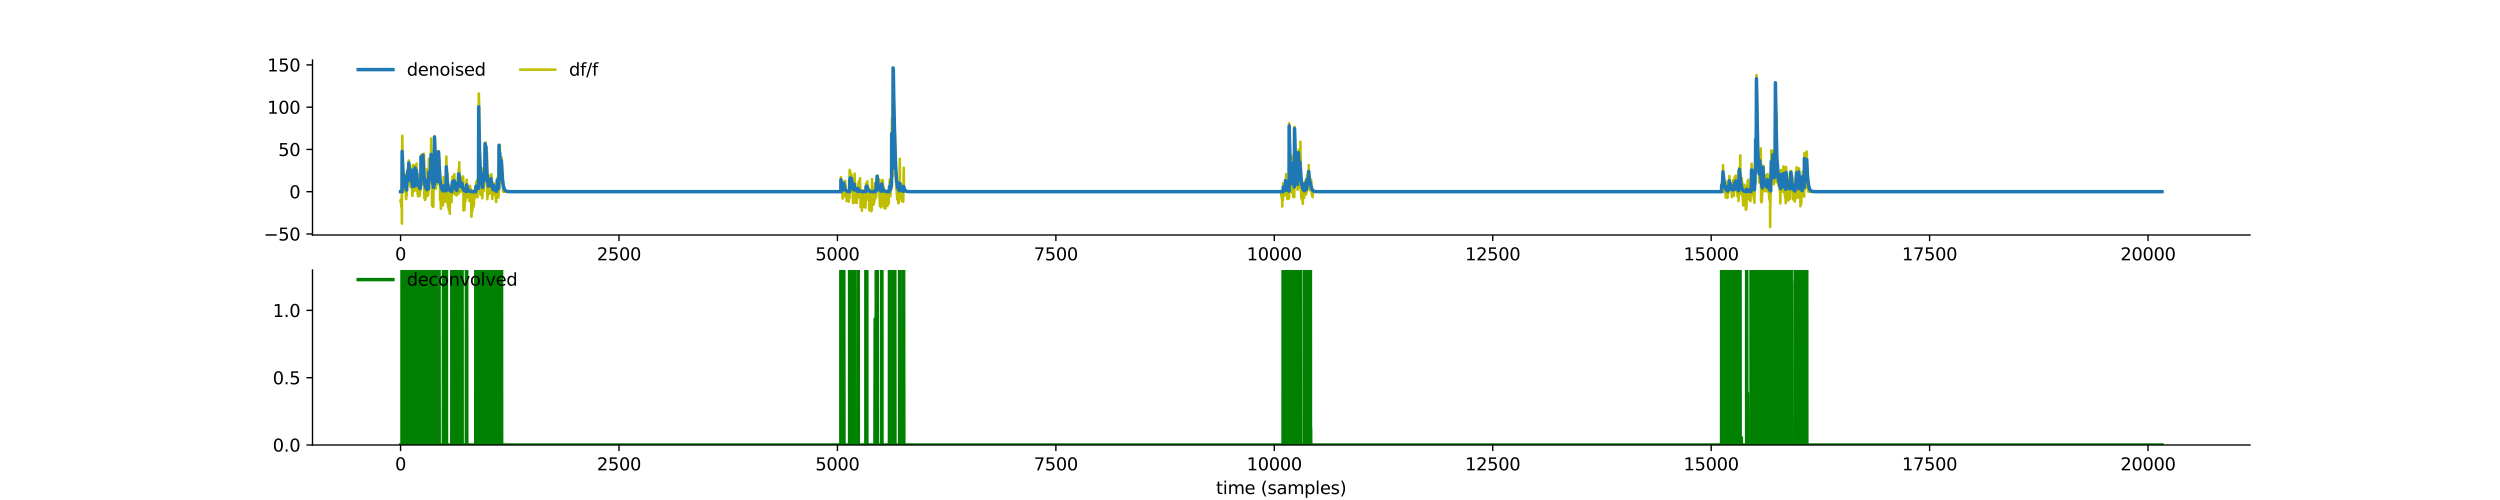 <?xml version="1.0" encoding="utf-8" standalone="no"?>
<!DOCTYPE svg PUBLIC "-//W3C//DTD SVG 1.1//EN"
  "http://www.w3.org/Graphics/SVG/1.1/DTD/svg11.dtd">
<svg height="288pt" version="1.1" viewBox="0 0 1440 288" width="1440pt" xmlns="http://www.w3.org/2000/svg" xmlns:xlink="http://www.w3.org/1999/xlink">
 <defs>
  <style type="text/css">*{stroke-linecap:butt;stroke-linejoin:round;}</style>
 </defs>
 <g id="figure_1">
  <g id="patch_1">
   <path d="M 0 288 
L 1440 288 
L 1440 0 
L 0 0 
z
" style="fill:none;"/>
  </g>
  <g id="axes_1">
   <g id="patch_2">
    <path d="M 180 135.36 
L 1296 135.36 
L 1296 34.56 
L 180 34.56 
z
" style="fill:none;"/>
   </g>
   <g id="line2d_1">
    <path clip-path="url(#p309a2c0eb9)" d="M 230.727 115.935 
L 230.778 116.413 
L 230.828 115.129 
L 230.878 116.003 
L 230.929 116.786 
L 230.979 114.869 
L 231.029 115.774 
L 231.08 118.922 
L 231.13 118.304 
L 231.18 117.752 
L 231.331 119.559 
L 231.432 112.156 
L 231.482 128.777 
L 231.533 111.704 
L 231.683 78.218 
L 231.734 79.749 
L 231.834 93.151 
L 231.885 89.461 
L 232.086 101.201 
L 232.187 109.833 
L 232.237 105.069 
L 232.338 110.4 
L 232.388 109.22 
L 232.539 105.651 
L 232.589 108.304 
L 232.64 107.899 
L 232.74 102.739 
L 232.791 102.911 
L 232.841 103.566 
L 232.942 99.973 
L 232.992 100.321 
L 233.193 108.117 
L 233.294 107.239 
L 233.344 106.755 
L 233.395 105.164 
L 233.495 108.888 
L 233.546 107.907 
L 233.596 107.417 
L 233.646 107.715 
L 233.747 109.918 
L 233.797 112.938 
L 233.848 110.614 
L 233.898 111.208 
L 233.948 114.697 
L 233.999 113.205 
L 234.049 111.943 
L 234.15 112.031 
L 234.2 112.77 
L 234.301 107.062 
L 234.401 100.583 
L 234.602 106.656 
L 234.854 96.684 
L 234.955 103.821 
L 235.005 100.986 
L 235.106 105.59 
L 235.156 102.965 
L 235.206 100.61 
L 235.257 103.52 
L 235.307 100.484 
L 235.357 103.232 
L 235.408 100.879 
L 235.458 92.433 
L 235.508 92.678 
L 235.659 101.936 
L 235.71 99.394 
L 235.861 96.624 
L 236.012 103.824 
L 236.163 95.298 
L 236.364 106.632 
L 236.414 107.655 
L 236.465 107.138 
L 236.565 97.536 
L 236.616 98.316 
L 236.716 104.48 
L 236.767 102.347 
L 236.867 101.159 
L 236.918 101.417 
L 237.068 105.459 
L 237.169 99.376 
L 237.219 109.062 
L 237.27 102.345 
L 237.471 111.589 
L 237.521 108.807 
L 237.572 112.814 
L 237.622 108.322 
L 237.773 102.895 
L 237.924 94.991 
L 238.075 103.834 
L 238.176 100.503 
L 238.226 101.934 
L 238.276 102.906 
L 238.377 107.307 
L 238.427 105.62 
L 238.528 108.265 
L 238.578 106.076 
L 238.629 110.083 
L 238.679 109.08 
L 239.082 95.48 
L 239.384 103.561 
L 239.434 102.434 
L 239.484 103.368 
L 239.535 103.612 
L 239.585 103.256 
L 239.686 100.508 
L 239.786 109.197 
L 239.887 94.222 
L 239.937 97.196 
L 239.987 100.155 
L 240.038 100.042 
L 240.088 99.131 
L 240.189 104.181 
L 240.289 110.044 
L 240.34 106.581 
L 240.39 106.507 
L 240.44 105.243 
L 240.591 112.033 
L 240.642 111.222 
L 240.742 102.103 
L 240.793 103.334 
L 240.843 113.132 
L 240.893 107.849 
L 241.044 104.957 
L 241.095 107.17 
L 241.145 104.512 
L 241.195 100.557 
L 241.246 103.261 
L 241.397 109.014 
L 241.447 108.012 
L 241.497 104.017 
L 241.548 104.383 
L 241.699 109.163 
L 241.749 109.58 
L 241.799 112.767 
L 241.85 108.257 
L 241.9 110.637 
L 242.001 105.517 
L 242.051 108.78 
L 242.101 109.99 
L 242.252 104.757 
L 242.303 106.407 
L 242.353 108.742 
L 242.403 104.863 
L 242.504 89.803 
L 242.554 90.792 
L 242.604 89.271 
L 242.655 91.056 
L 242.806 98.421 
L 243.007 103.481 
L 243.057 102.114 
L 243.108 106.103 
L 243.158 102.486 
L 243.208 103.339 
L 243.561 88.983 
L 243.611 90.863 
L 243.661 92.74 
L 243.712 92.667 
L 243.812 90.356 
L 243.963 93.933 
L 244.014 93.891 
L 244.114 90.822 
L 244.165 88.575 
L 244.215 89.742 
L 244.265 93.793 
L 244.416 114.073 
L 244.467 113.033 
L 244.517 113.198 
L 244.567 114.279 
L 244.618 114.177 
L 244.668 112.185 
L 244.718 112.718 
L 244.769 115.216 
L 244.819 115.003 
L 244.97 110.465 
L 245.071 114.755 
L 245.171 103.048 
L 245.221 106.562 
L 245.272 109.528 
L 245.322 109.437 
L 245.372 108.223 
L 245.423 111.231 
L 245.473 108.647 
L 245.523 107.403 
L 245.574 107.817 
L 245.624 113.192 
L 245.674 106.261 
L 245.725 107.704 
L 245.825 111.628 
L 245.876 110.081 
L 246.027 97.541 
L 246.077 103.544 
L 246.228 105.448 
L 246.278 102.998 
L 246.329 110.381 
L 246.379 105.61 
L 246.58 112.577 
L 246.631 109.211 
L 246.681 109.258 
L 246.731 110.097 
L 246.782 108.629 
L 246.832 108.929 
L 246.882 110.097 
L 247.033 91.478 
L 247.084 96.077 
L 247.184 105.456 
L 247.235 105.163 
L 247.285 105.359 
L 247.386 103.969 
L 247.537 99.069 
L 247.587 99.143 
L 247.688 101.557 
L 247.738 100.928 
L 247.788 100.89 
L 247.839 102.778 
L 247.989 96.567 
L 248.04 95.636 
L 248.14 90.201 
L 248.241 94.495 
L 248.342 79.762 
L 248.392 85.538 
L 248.493 89.403 
L 248.593 85.757 
L 248.644 92.483 
L 248.694 90.472 
L 248.744 89.518 
L 248.795 92.297 
L 248.845 118.274 
L 248.946 116.932 
L 248.996 115.649 
L 249.097 115.84 
L 249.197 118.495 
L 249.248 113.894 
L 249.298 115.518 
L 249.348 119.081 
L 249.399 115.687 
L 249.499 113.905 
L 249.6 119.014 
L 249.801 100.183 
L 250.003 108.987 
L 250.053 105.464 
L 250.154 105.931 
L 250.305 78.446 
L 250.405 85.491 
L 250.456 79.273 
L 250.506 86.101 
L 250.556 84.481 
L 250.657 93.136 
L 250.707 91.172 
L 250.757 92.328 
L 250.808 88.351 
L 250.858 89.55 
L 250.908 95.741 
L 250.959 86.724 
L 251.009 92.95 
L 251.059 92.019 
L 251.11 108.662 
L 251.16 99.956 
L 251.21 97.53 
L 251.311 103.422 
L 251.361 102.976 
L 251.412 101.428 
L 251.462 102.962 
L 251.512 103.538 
L 251.613 97.459 
L 251.814 106.071 
L 251.865 102.932 
L 251.915 105.189 
L 251.965 104.769 
L 252.016 101.128 
L 252.066 103.303 
L 252.267 101.887 
L 252.318 103.408 
L 252.569 87.329 
L 252.67 89.472 
L 252.72 94.289 
L 252.771 92.61 
L 252.821 88.192 
L 252.922 88.742 
L 253.022 92.079 
L 253.073 93.952 
L 253.123 93.776 
L 253.173 91.765 
L 253.224 92.923 
L 253.324 97.564 
L 253.475 114.117 
L 253.525 115.292 
L 253.576 112.283 
L 253.626 115.008 
L 253.777 110.509 
L 253.978 120.248 
L 254.029 113.878 
L 254.079 116.309 
L 254.129 115.34 
L 254.18 111.504 
L 254.23 111.589 
L 254.28 113.91 
L 254.331 113.229 
L 254.381 108.955 
L 254.431 110.347 
L 254.532 113.294 
L 254.582 109.24 
L 254.683 109.592 
L 254.834 114.259 
L 254.884 114.962 
L 254.985 108.456 
L 255.136 118.268 
L 255.237 114.62 
L 255.287 115.684 
L 255.337 113.641 
L 255.388 116.56 
L 255.488 101.941 
L 255.539 107.83 
L 255.589 104.256 
L 255.639 105.643 
L 255.891 113.998 
L 255.941 113.922 
L 256.042 108.075 
L 256.092 109.638 
L 256.243 108.309 
L 256.344 109.928 
L 256.394 109.368 
L 256.444 107.105 
L 256.495 109.275 
L 256.545 116.069 
L 256.595 112.169 
L 256.696 109.252 
L 256.746 110.353 
L 256.797 109.384 
L 256.847 105.707 
L 256.948 114.949 
L 257.099 90.149 
L 257.199 94.648 
L 257.3 101.93 
L 257.35 96.245 
L 257.401 100.688 
L 257.451 101.178 
L 257.501 100.102 
L 257.552 101.003 
L 257.602 101.288 
L 257.652 99.611 
L 257.703 101.429 
L 257.904 117.458 
L 258.005 112.839 
L 258.105 114.197 
L 258.156 119.359 
L 258.206 116.663 
L 258.357 115.091 
L 258.458 115.331 
L 258.508 120.897 
L 258.558 117.909 
L 258.609 115.732 
L 258.659 119.169 
L 258.709 115.16 
L 258.76 115.647 
L 258.91 112.146 
L 258.961 112.109 
L 259.061 123.133 
L 259.162 112.279 
L 259.212 115.946 
L 259.363 111.322 
L 259.414 111.999 
L 259.464 110.269 
L 259.514 112.905 
L 259.565 106.943 
L 259.615 109.245 
L 259.665 115.308 
L 259.716 108.624 
L 259.917 113.136 
L 259.967 110.292 
L 260.018 111.371 
L 260.068 116.447 
L 260.118 113.668 
L 260.269 108.381 
L 260.37 108.735 
L 260.622 101.708 
L 260.722 107.799 
L 260.773 106.347 
L 260.873 105.092 
L 260.974 107.542 
L 261.024 106.402 
L 261.125 111.493 
L 261.175 109.91 
L 261.226 110.686 
L 261.326 106.664 
L 261.377 107.041 
L 261.477 109.39 
L 261.628 104.088 
L 261.678 100.294 
L 261.729 101.195 
L 261.829 106.565 
L 261.88 106.239 
L 261.98 111.873 
L 262.131 106.291 
L 262.333 110.519 
L 262.383 106.021 
L 262.433 107.339 
L 262.484 107.652 
L 262.584 110.362 
L 262.635 109.033 
L 262.685 106.764 
L 262.836 110.678 
L 262.886 112.587 
L 262.987 112.519 
L 263.037 110.536 
L 263.088 111.777 
L 263.138 111.7 
L 263.39 105.648 
L 263.44 104.657 
L 263.541 107.45 
L 263.591 103.358 
L 263.641 107.183 
L 263.692 109.257 
L 263.792 101.951 
L 263.843 106.505 
L 263.893 104.831 
L 263.943 106.418 
L 264.044 105.976 
L 264.094 111.612 
L 264.245 97.239 
L 264.346 107.494 
L 264.446 106.69 
L 264.547 93.474 
L 264.648 106.4 
L 264.698 98.943 
L 264.748 103.33 
L 264.849 107.047 
L 264.95 103.236 
L 265.101 108.743 
L 265.151 108.462 
L 265.201 107.53 
L 265.252 110.42 
L 265.302 108.617 
L 265.403 103.653 
L 265.503 109.94 
L 265.554 106.674 
L 265.604 105.36 
L 265.654 105.995 
L 265.705 106.209 
L 265.805 107.089 
L 265.856 106.135 
L 265.906 106.585 
L 266.007 109.185 
L 266.158 103.964 
L 266.208 102.249 
L 266.258 103.484 
L 266.309 103.688 
L 266.409 110.315 
L 266.56 104.543 
L 266.611 104.234 
L 266.661 104.526 
L 266.711 101.591 
L 266.762 103.742 
L 266.812 106.174 
L 266.862 105.172 
L 266.913 104.446 
L 266.963 121.228 
L 267.013 120.564 
L 267.063 117.542 
L 267.114 119.624 
L 267.265 114.828 
L 267.365 115.661 
L 267.516 120.958 
L 267.718 113.492 
L 267.768 114.831 
L 267.818 114.755 
L 267.869 112.09 
L 267.919 115.631 
L 267.969 111.691 
L 268.07 115.979 
L 268.12 111.231 
L 268.171 114.612 
L 268.271 112.339 
L 268.322 113.872 
L 268.372 108.459 
L 268.422 109.838 
L 268.473 112.008 
L 268.523 110.709 
L 268.573 110.749 
L 268.624 112.035 
L 268.775 103.486 
L 268.875 104.985 
L 268.926 105.207 
L 269.026 109.108 
L 269.077 105.858 
L 269.127 108.387 
L 269.177 110.104 
L 269.228 106.753 
L 269.278 113.683 
L 269.328 108.035 
L 269.379 107.167 
L 269.53 111.422 
L 269.58 109.776 
L 269.681 110.067 
L 269.731 109.495 
L 269.781 112.231 
L 269.831 111.477 
L 269.882 110.142 
L 269.932 111.37 
L 269.982 113.028 
L 270.033 111.364 
L 270.133 107.487 
L 270.184 108.473 
L 270.284 111.703 
L 270.385 115.788 
L 270.435 113.234 
L 270.486 114.531 
L 270.536 115.794 
L 270.687 107.099 
L 270.737 108.513 
L 270.788 109.046 
L 270.838 107.921 
L 270.939 111.388 
L 270.989 110.01 
L 271.039 111.875 
L 271.09 109.805 
L 271.14 109.642 
L 271.241 113.837 
L 271.341 109.021 
L 271.543 124.804 
L 271.643 121.327 
L 271.694 121.537 
L 271.744 122.773 
L 271.794 121.876 
L 271.945 117.179 
L 271.996 118.263 
L 272.096 121.469 
L 272.348 114.079 
L 272.398 113.634 
L 272.448 111.672 
L 272.499 116.987 
L 272.549 115.55 
L 272.599 115.666 
L 272.65 114.303 
L 272.7 119.196 
L 272.75 114.033 
L 272.801 113.677 
L 272.851 113.73 
L 272.952 118.067 
L 273.103 111.191 
L 273.254 114.793 
L 273.405 109.293 
L 273.455 113.751 
L 273.556 113.617 
L 273.707 108.365 
L 273.757 109.436 
L 273.807 109.661 
L 273.958 113.368 
L 274.311 104.988 
L 274.411 112.836 
L 274.462 110.005 
L 274.512 108.251 
L 274.562 108.292 
L 274.663 108.963 
L 274.764 103.854 
L 274.814 105.154 
L 275.015 113.581 
L 275.116 105.014 
L 275.166 109.63 
L 275.317 106.78 
L 275.569 109.061 
L 275.619 103.756 
L 275.77 53.822 
L 275.82 54.041 
L 275.971 59.689 
L 276.022 101.764 
L 276.122 97.009 
L 276.173 97.649 
L 276.223 102.568 
L 276.273 98.01 
L 276.374 89.224 
L 276.676 109.702 
L 276.726 112.109 
L 276.777 109.408 
L 276.928 99.831 
L 276.978 103.173 
L 277.079 102.724 
L 277.129 97.997 
L 277.179 103.261 
L 277.23 103.371 
L 277.28 100.353 
L 277.33 102.905 
L 277.381 103.799 
L 277.431 102.626 
L 277.632 110.91 
L 277.683 109.947 
L 277.783 114.16 
L 277.934 108.309 
L 277.984 107.509 
L 278.035 107.809 
L 278.085 100.802 
L 278.135 102.604 
L 278.186 105.877 
L 278.236 104.171 
L 278.337 96.884 
L 278.387 99.336 
L 278.538 106.396 
L 278.588 103.957 
L 278.639 98.716 
L 278.689 103.796 
L 278.739 109.97 
L 278.84 99.202 
L 278.89 103.633 
L 278.941 106.876 
L 278.991 103.415 
L 279.142 91.503 
L 279.192 103.602 
L 279.243 101.48 
L 279.394 82.764 
L 279.444 82.868 
L 279.545 86.059 
L 279.595 83.728 
L 279.645 82.072 
L 279.746 90.261 
L 279.796 88.989 
L 279.897 84.001 
L 279.947 84.809 
L 279.998 84.611 
L 280.149 93.426 
L 280.199 92.245 
L 280.249 91.067 
L 280.35 95.23 
L 280.501 87.805 
L 280.652 112.278 
L 280.702 114.675 
L 280.752 113.086 
L 280.853 109.001 
L 280.954 109.734 
L 281.004 112.672 
L 281.054 110.146 
L 281.155 105.776 
L 281.205 106.375 
L 281.256 108.41 
L 281.306 107.835 
L 281.407 100.94 
L 281.507 102.141 
L 281.709 108.478 
L 281.759 109.288 
L 281.809 109.2 
L 281.86 102.182 
L 281.91 104.107 
L 281.96 104.391 
L 282.011 103.219 
L 282.111 111.506 
L 282.162 108.33 
L 282.313 104.795 
L 282.363 108.783 
L 282.413 104.875 
L 282.464 101.522 
L 282.514 103.869 
L 282.564 103.7 
L 282.715 109.394 
L 282.816 102.078 
L 282.866 103.108 
L 282.967 104 
L 283.068 100.364 
L 283.319 110.607 
L 283.369 108.123 
L 283.42 108.164 
L 283.571 114.571 
L 283.621 108.865 
L 283.671 111.428 
L 283.772 109.585 
L 283.822 111.206 
L 283.873 109.403 
L 283.923 109.704 
L 283.973 112.391 
L 284.024 109.744 
L 284.074 110.689 
L 284.175 105.422 
L 284.275 105.769 
L 284.376 105.497 
L 284.426 108.009 
L 284.527 107.651 
L 284.678 110.551 
L 284.728 109.103 
L 284.779 110.307 
L 284.93 107.839 
L 285.03 108.583 
L 285.131 111.703 
L 285.232 107.545 
L 285.282 108.746 
L 285.433 112.857 
L 285.483 111.741 
L 285.534 110.86 
L 285.735 116.367 
L 285.936 111.733 
L 285.987 113.29 
L 286.188 104.954 
L 286.238 110.367 
L 286.288 108.818 
L 286.54 103.058 
L 286.59 102.302 
L 286.641 103.078 
L 286.892 110.775 
L 286.943 108.286 
L 286.993 109.519 
L 287.043 113.827 
L 287.094 109.25 
L 287.144 110.201 
L 287.245 106.604 
L 287.295 112.188 
L 287.446 83.562 
L 287.547 88.12 
L 287.597 86.537 
L 287.647 85.33 
L 287.748 98.403 
L 287.849 83.369 
L 287.899 87.462 
L 288.1 96.688 
L 288.201 94.141 
L 288.402 104.583 
L 288.503 105.582 
L 288.855 90.662 
L 288.905 91.121 
L 289.006 98.443 
L 289.056 97.185 
L 289.107 95.246 
L 289.157 95.772 
L 289.258 101.741 
L 289.308 99.564 
L 289.358 99.085 
L 289.459 104.116 
L 289.509 102.318 
L 289.56 102.866 
L 289.711 110.408 
L 484.326 110.408 
L 484.376 102.079 
L 484.477 103.155 
L 484.527 103.34 
L 484.628 108.536 
L 484.678 104.617 
L 484.729 104.965 
L 485.03 108.932 
L 485.081 108.043 
L 485.131 107.537 
L 485.332 114.392 
L 485.433 110.075 
L 485.584 113.756 
L 485.634 113.248 
L 485.685 108.683 
L 485.735 109.086 
L 485.785 110.029 
L 485.987 105.006 
L 486.087 106.758 
L 486.138 104.768 
L 486.188 108.276 
L 486.238 106.6 
L 486.389 108.212 
L 486.44 107.03 
L 486.49 107.328 
L 486.54 112.344 
L 486.591 110.481 
L 486.641 106.629 
L 486.691 110.23 
L 486.742 112.894 
L 486.842 104.159 
L 486.893 107.956 
L 486.943 109.721 
L 486.993 106.197 
L 487.044 106.961 
L 487.094 106.991 
L 487.144 106.827 
L 487.396 111.57 
L 487.446 110.099 
L 487.497 112.611 
L 487.547 111.796 
L 487.597 111.728 
L 487.698 115.792 
L 487.748 115.399 
L 487.798 115.184 
L 487.849 111.835 
L 487.899 112.915 
L 487.949 114.212 
L 488.05 114.174 
L 488.1 115.22 
L 488.151 114.338 
L 488.302 111.923 
L 488.352 112.877 
L 488.402 115.367 
L 488.503 115.045 
L 488.654 112.742 
L 488.704 112.855 
L 488.855 116.144 
L 489.006 111.215 
L 489.057 110.835 
L 489.208 113.624 
L 489.258 110.878 
L 489.308 113.961 
L 489.359 112.352 
L 489.409 97.849 
L 489.459 106.284 
L 489.51 107.587 
L 489.761 98.671 
L 490.063 107.749 
L 490.214 110.112 
L 490.415 100.551 
L 490.466 101.279 
L 490.516 103.658 
L 490.566 101.972 
L 490.617 102.719 
L 490.667 106.385 
L 490.717 104.736 
L 490.818 103.265 
L 490.868 104.096 
L 490.919 108.762 
L 490.969 106.099 
L 491.019 103.264 
L 491.07 103.682 
L 491.221 113.655 
L 491.271 113.962 
L 491.321 116.55 
L 491.372 115.264 
L 491.422 114.712 
L 491.472 116.967 
L 491.523 114.319 
L 491.573 107.947 
L 491.623 110.619 
L 491.674 112.86 
L 491.774 106.282 
L 491.825 106.523 
L 491.976 112.533 
L 492.026 104.792 
L 492.127 105.303 
L 492.278 99.996 
L 492.529 113.369 
L 492.58 116.684 
L 492.63 114.202 
L 492.831 108.644 
L 492.932 110.205 
L 492.982 110.157 
L 493.032 108.401 
L 493.083 109.056 
L 493.385 116.682 
L 493.435 114.863 
L 493.485 116.912 
L 493.737 111.056 
L 493.838 111.016 
L 493.888 112.368 
L 493.938 109.754 
L 493.989 110.036 
L 494.039 113.786 
L 494.14 113.206 
L 494.19 111.731 
L 494.24 105.682 
L 494.291 108.186 
L 494.341 107.765 
L 494.492 110.691 
L 494.643 106.745 
L 494.693 107.214 
L 494.744 112.076 
L 494.794 104.306 
L 494.844 106.567 
L 494.995 113.736 
L 495.146 106.67 
L 495.247 106.151 
L 495.297 107.987 
L 495.348 102.603 
L 495.398 105.614 
L 495.448 106.175 
L 495.499 113.458 
L 495.549 112.535 
L 495.65 110.872 
L 495.7 119.322 
L 495.8 118.072 
L 495.851 116.676 
L 495.901 117.145 
L 495.951 117.286 
L 496.102 111.955 
L 496.153 116.059 
L 496.203 115.684 
L 496.304 114.199 
L 496.354 114.389 
L 496.455 121.371 
L 496.505 115.688 
L 496.555 116.305 
L 496.606 118.988 
L 496.656 118.509 
L 496.757 115.57 
L 496.807 116.446 
L 496.908 109.673 
L 496.958 110.881 
L 497.008 113.122 
L 497.059 113.054 
L 497.109 110.782 
L 497.26 115.473 
L 497.361 114.089 
L 497.461 119.109 
L 497.612 113.827 
L 497.663 114.803 
L 497.713 113.893 
L 497.763 113.412 
L 497.914 115.835 
L 498.116 113.54 
L 498.166 113.317 
L 498.367 117.49 
L 498.417 114.978 
L 498.468 116.901 
L 498.518 119.653 
L 498.568 116.863 
L 498.719 111.428 
L 498.82 105.735 
L 498.87 107.238 
L 498.921 109.672 
L 498.971 109.567 
L 499.122 105.635 
L 499.223 109.823 
L 499.323 105.36 
L 499.424 108.661 
L 499.575 104.423 
L 499.625 104.83 
L 499.827 108.357 
L 499.978 110.711 
L 500.028 107.372 
L 500.078 108.773 
L 500.129 115.252 
L 500.179 112.279 
L 500.28 113.26 
L 500.38 110.372 
L 500.431 111.187 
L 500.582 113.274 
L 500.632 109.025 
L 500.682 121.067 
L 500.733 117.111 
L 500.884 111.742 
L 500.934 112.702 
L 500.984 112.853 
L 501.035 109.774 
L 501.085 113.102 
L 501.135 112.756 
L 501.286 118.147 
L 501.336 117.996 
L 501.487 112.541 
L 501.588 119.721 
L 501.638 118.727 
L 501.739 118.989 
L 501.84 117.708 
L 501.89 121.651 
L 501.94 116.493 
L 501.991 118.384 
L 502.142 121.106 
L 502.192 120.168 
L 502.293 103.155 
L 502.343 105.88 
L 502.393 104.641 
L 502.444 105.246 
L 502.494 113.887 
L 502.544 112.485 
L 502.595 107.053 
L 502.645 111.251 
L 502.796 116.65 
L 502.897 112.569 
L 502.947 113.688 
L 502.997 116.611 
L 503.048 115.128 
L 503.098 115.005 
L 503.199 117.864 
L 503.249 116.833 
L 503.299 113.196 
L 503.35 113.631 
L 503.4 117.233 
L 503.45 114.73 
L 503.501 110.942 
L 503.551 116.239 
L 503.601 114.476 
L 503.702 111.777 
L 503.903 114.966 
L 503.953 113.725 
L 504.004 108.979 
L 504.104 109.617 
L 504.155 105.519 
L 504.306 111.854 
L 504.457 108.827 
L 504.507 112.291 
L 504.557 107.716 
L 504.608 111.903 
L 504.658 110.88 
L 504.708 113.576 
L 504.759 105.158 
L 504.859 106.63 
L 505.061 104.39 
L 505.111 104.481 
L 505.312 101.297 
L 505.413 103.675 
L 505.463 101.192 
L 505.514 106.486 
L 505.564 104.188 
L 505.614 104.877 
L 505.665 104.6 
L 505.715 104.116 
L 505.816 107.616 
L 505.866 104.076 
L 505.916 108.801 
L 505.967 104.815 
L 506.017 103.176 
L 506.218 109.045 
L 506.269 110.069 
L 506.319 103.22 
L 506.369 107.031 
L 506.872 118.727 
L 506.923 118.174 
L 507.074 113.178 
L 507.124 113.868 
L 507.174 111.134 
L 507.225 111.542 
L 507.426 117.697 
L 507.476 119.427 
L 507.627 111.652 
L 507.778 118.985 
L 507.929 104.056 
L 508.08 107.881 
L 508.131 103.605 
L 508.231 109.461 
L 508.382 104.195 
L 508.433 104.266 
L 508.483 103.846 
L 508.684 111.012 
L 508.735 107.173 
L 508.785 109.432 
L 508.886 112.56 
L 508.936 109.404 
L 509.037 109.767 
L 509.087 115.373 
L 509.137 111.196 
L 509.188 108.826 
L 509.238 111.334 
L 509.389 119.859 
L 509.54 114.879 
L 509.59 115.625 
L 509.64 117.765 
L 509.691 114.914 
L 509.741 115.022 
L 509.791 115.605 
L 509.842 118.209 
L 509.892 117.818 
L 509.993 116.371 
L 510.043 116.495 
L 510.093 120.138 
L 510.144 114.479 
L 510.194 116.271 
L 510.295 116.499 
L 510.345 113.927 
L 510.395 114.192 
L 510.446 117.607 
L 510.496 114.209 
L 510.546 110.569 
L 510.597 114.399 
L 510.647 117.803 
L 510.697 115.836 
L 510.899 112.27 
L 511.1 118.048 
L 511.15 118.586 
L 511.301 115.154 
L 511.352 109.602 
L 511.452 110.12 
L 511.503 111.071 
L 511.553 115.417 
L 511.603 110.574 
L 511.654 109.753 
L 511.704 109.759 
L 511.905 116.184 
L 511.956 117.293 
L 512.106 108.499 
L 512.157 113.846 
L 512.207 109.797 
L 512.257 111.822 
L 512.308 110.894 
L 512.459 103.419 
L 512.61 110.531 
L 512.66 109.53 
L 512.761 112.16 
L 512.811 111.937 
L 512.861 110.153 
L 512.912 112.953 
L 512.962 106.845 
L 513.063 107.723 
L 513.113 107.074 
L 513.163 109.389 
L 513.264 102.997 
L 513.415 107.398 
L 513.465 108.181 
L 513.516 107.61 
L 513.767 67.937 
L 513.918 98.543 
L 513.969 95.633 
L 514.019 96.656 
L 514.17 101.714 
L 514.22 100.364 
L 514.271 95.246 
L 514.422 39.142 
L 514.623 44.088 
L 514.774 54.706 
L 515.227 75.849 
L 515.277 76.021 
L 515.378 78.332 
L 515.428 76.145 
L 515.478 78.663 
L 515.629 86.6 
L 515.78 90.552 
L 515.881 96.292 
L 515.931 93.159 
L 515.982 95.303 
L 516.082 105.064 
L 516.133 103.69 
L 516.334 109.066 
L 516.384 107.693 
L 516.435 108.23 
L 516.586 112.255 
L 516.686 110.904 
L 516.737 111.05 
L 516.787 114.886 
L 516.837 111.504 
L 516.888 111.028 
L 516.938 109.204 
L 517.089 114.642 
L 517.139 113.286 
L 517.19 115.029 
L 517.24 111.844 
L 517.29 112.694 
L 517.441 117.095 
L 517.491 117.084 
L 517.642 114.818 
L 517.693 116.551 
L 517.743 113.504 
L 517.793 114.661 
L 517.844 114.929 
L 517.995 109.206 
L 518.095 113.591 
L 518.146 111.38 
L 518.297 91.489 
L 518.397 112.251 
L 518.448 111.685 
L 518.498 111.332 
L 518.548 111.518 
L 518.599 111.514 
L 518.699 110.037 
L 518.85 106.005 
L 518.901 106.07 
L 519.001 107.793 
L 519.052 106.274 
L 519.203 111.458 
L 519.253 111.839 
L 519.303 111.436 
L 519.354 111.594 
L 519.404 112.288 
L 519.454 115.858 
L 519.505 114.839 
L 519.555 113.922 
L 519.605 109.862 
L 519.656 110.468 
L 519.807 114.744 
L 520.008 110.747 
L 520.058 111.073 
L 520.159 110.803 
L 520.259 116.258 
L 520.561 96.583 
L 520.712 110.408 
L 737.975 110.408 
L 738.025 112.528 
L 738.075 111.683 
L 738.126 111.3 
L 738.176 113.491 
L 738.226 111.684 
L 738.277 112.037 
L 738.377 114.877 
L 738.528 111.263 
L 738.579 118.943 
L 738.629 115.447 
L 738.73 114.475 
L 738.83 110.793 
L 738.931 110.805 
L 738.981 115.313 
L 739.032 111.044 
L 739.183 105.564 
L 739.283 108.096 
L 739.384 110.875 
L 739.485 106.977 
L 739.636 110.867 
L 739.686 110.214 
L 739.736 105.566 
L 739.787 112.737 
L 739.837 112.136 
L 739.887 110.808 
L 739.988 105.527 
L 740.038 112.051 
L 740.089 110.167 
L 740.24 110.92 
L 740.29 109.09 
L 740.34 111.388 
L 740.441 103.636 
L 740.491 104.366 
L 740.642 105.656 
L 740.743 100.296 
L 740.894 107.294 
L 740.944 107.169 
L 741.045 105.249 
L 741.095 105.667 
L 741.145 110.155 
L 741.196 106.733 
L 741.447 114.422 
L 741.498 111.652 
L 741.598 111.939 
L 741.749 114.604 
L 741.85 111.478 
L 741.951 107.663 
L 742.001 111.303 
L 742.051 105.896 
L 742.102 108.901 
L 742.152 109.686 
L 742.202 108.166 
L 742.253 109.187 
L 742.353 113.212 
L 742.404 112.259 
L 742.454 114.313 
L 742.504 113.642 
L 742.555 71.06 
L 742.655 77.125 
L 742.907 86.577 
L 743.36 100.877 
L 743.561 107.96 
L 743.611 108.445 
L 743.662 105.62 
L 743.712 107.908 
L 743.863 110.78 
L 743.913 110.493 
L 744.014 102.616 
L 744.064 104.978 
L 744.115 106.832 
L 744.417 90.093 
L 744.568 99.506 
L 744.769 93.034 
L 744.87 113.323 
L 744.92 108.979 
L 744.97 107.423 
L 745.071 112.128 
L 745.121 107.568 
L 745.172 107.586 
L 745.323 112.606 
L 745.423 110.119 
L 745.474 113.603 
L 745.524 109.615 
L 745.675 73.028 
L 746.178 94.747 
L 746.228 95.061 
L 746.379 86.91 
L 746.43 87.033 
L 746.681 99.434 
L 746.832 103.327 
L 746.933 100.918 
L 747.134 107.395 
L 747.185 106.466 
L 747.235 106.867 
L 747.285 106.811 
L 747.386 109.324 
L 747.487 97.16 
L 747.537 100.555 
L 747.587 96.885 
L 747.638 90.574 
L 747.738 91.217 
L 747.839 94.007 
L 747.889 87.577 
L 747.94 89.908 
L 747.99 89.417 
L 748.091 86.228 
L 748.393 108.056 
L 748.544 102.843 
L 748.644 100.276 
L 748.745 104.171 
L 748.795 90.901 
L 748.846 97.18 
L 748.896 95.544 
L 748.946 97.579 
L 749.047 81.591 
L 749.349 110.373 
L 749.399 108.911 
L 749.55 113.761 
L 749.6 113.394 
L 749.651 110.052 
L 749.701 111.327 
L 749.751 113.258 
L 749.802 111.357 
L 749.852 111.389 
L 749.902 114.966 
L 749.953 114.606 
L 750.053 112.46 
L 750.255 115.141 
L 750.305 114.831 
L 750.406 117.467 
L 750.506 112.072 
L 750.557 113.533 
L 750.657 112.727 
L 750.708 112.929 
L 750.758 113.519 
L 750.808 113.489 
L 751.06 110.063 
L 751.11 110.072 
L 751.261 113.907 
L 751.412 106.683 
L 751.563 111.933 
L 751.714 104.199 
L 751.815 110.421 
L 751.865 107.709 
L 751.915 105.003 
L 751.966 105.101 
L 752.066 108.463 
L 752.117 108.082 
L 752.217 105.143 
L 752.419 111.864 
L 752.57 108.2 
L 752.67 110.735 
L 752.821 101.03 
L 753.023 106.873 
L 753.073 101.958 
L 753.123 103.897 
L 753.174 104.999 
L 753.224 102.787 
L 753.274 106.337 
L 753.325 99.277 
L 753.375 106.638 
L 753.425 107.686 
L 753.576 101.879 
L 753.677 104.793 
L 753.828 95.11 
L 753.929 102.478 
L 753.979 101.83 
L 754.029 100.318 
L 754.08 101.248 
L 754.13 102.997 
L 754.18 102.103 
L 754.231 101.166 
L 754.532 109.604 
L 754.583 109.382 
L 754.633 103.769 
L 754.683 106.101 
L 754.734 106.174 
L 754.784 103.652 
L 754.834 105.001 
L 754.885 108.381 
L 754.935 105.588 
L 754.985 103.15 
L 755.036 108.197 
L 755.086 106.216 
L 755.287 104.027 
L 755.388 109.23 
L 755.438 107.809 
L 755.539 111.879 
L 755.589 111.473 
L 755.69 108.937 
L 755.74 110.042 
L 755.841 112.639 
L 755.891 111.485 
L 755.942 111.146 
L 756.042 113.602 
L 756.093 112.382 
L 756.244 110.408 
L 991.624 110.408 
L 991.674 106.102 
L 991.724 106.338 
L 991.825 108.015 
L 991.875 105.861 
L 991.926 108.358 
L 991.976 110.165 
L 992.127 105.597 
L 992.278 101.298 
L 992.328 102.534 
L 992.379 103.39 
L 992.479 95.116 
L 992.53 104.94 
L 992.58 102.536 
L 992.63 101.847 
L 992.832 105.233 
L 992.882 100.147 
L 992.932 103.164 
L 992.983 104.928 
L 993.033 101.217 
L 993.134 107.47 
L 993.184 105.067 
L 993.234 110.827 
L 993.285 105.034 
L 993.436 110.804 
L 993.637 103.847 
L 993.687 106.984 
L 993.738 105.855 
L 993.788 104.046 
L 993.989 113.69 
L 994.039 109.244 
L 994.09 109.987 
L 994.14 110.762 
L 994.341 107.914 
L 994.392 109.111 
L 994.442 108.534 
L 994.492 108.744 
L 994.543 107.113 
L 994.593 107.576 
L 994.794 112.655 
L 994.845 112.837 
L 994.895 114.072 
L 994.996 111.733 
L 995.096 113.811 
L 995.247 105.109 
L 995.398 105.403 
L 995.499 107.01 
L 995.549 105.203 
L 995.6 111.22 
L 995.7 110.478 
L 995.751 110.202 
L 995.851 108.687 
L 995.902 109.74 
L 995.952 109.094 
L 996.103 103.4 
L 996.153 101.376 
L 996.304 107.902 
L 996.355 107.483 
L 996.405 108.799 
L 996.455 108.135 
L 996.506 108.197 
L 996.556 107.769 
L 996.656 105.692 
L 996.707 105.764 
L 996.807 105.198 
L 996.958 109.307 
L 997.059 106.168 
L 997.16 109.22 
L 997.21 107.853 
L 997.26 107.441 
L 997.311 109.526 
L 997.361 109.374 
L 997.411 107.435 
L 997.613 113.519 
L 997.764 106.197 
L 997.864 110.657 
L 998.015 105.669 
L 998.066 110.078 
L 998.116 109.183 
L 998.166 103.73 
L 998.217 109.464 
L 998.317 109.691 
L 998.368 105.439 
L 998.418 110.094 
L 998.468 105.923 
L 998.77 112.709 
L 998.871 106.859 
L 998.921 107.81 
L 998.972 107.941 
L 999.022 106.239 
L 999.072 106.524 
L 999.123 108.422 
L 999.223 101.792 
L 999.374 108.54 
L 999.424 109.481 
L 999.575 107.197 
L 999.877 101.104 
L 1000.028 107.583 
L 1000.129 105.72 
L 1000.179 106.113 
L 1000.28 109.25 
L 1000.431 104.9 
L 1000.582 106.167 
L 1000.632 106.087 
L 1000.683 103.456 
L 1000.733 112.219 
L 1000.834 111.63 
L 1000.884 113.182 
L 1000.934 111.954 
L 1000.985 112.444 
L 1001.035 111.704 
L 1001.085 113.199 
L 1001.136 109.751 
L 1001.186 111.53 
L 1001.236 113.111 
L 1001.287 112.95 
L 1001.337 112.399 
L 1001.387 115.774 
L 1001.438 113.36 
L 1001.488 114.049 
L 1001.639 98.235 
L 1001.689 103.773 
L 1001.74 98.305 
L 1001.79 96.539 
L 1001.84 102.395 
L 1001.891 97.887 
L 1001.941 96.863 
L 1002.092 102.981 
L 1002.042 96.455 
L 1002.142 101.434 
L 1002.192 98.548 
L 1002.243 99.391 
L 1002.293 102.796 
L 1002.343 99.413 
L 1002.394 89.536 
L 1002.444 99.011 
L 1002.595 109.612 
L 1002.645 106.36 
L 1002.696 106.599 
L 1002.847 111.749 
L 1002.998 102.942 
L 1003.048 108.242 
L 1003.098 105.454 
L 1003.149 102.449 
L 1003.199 103.696 
L 1003.3 108.502 
L 1003.35 107.498 
L 1003.4 104.261 
L 1003.451 106.289 
L 1003.551 109.667 
L 1003.652 113.152 
L 1003.702 112.927 
L 1003.753 111.417 
L 1003.803 112.985 
L 1004.105 118.345 
L 1004.155 113.07 
L 1004.206 116.554 
L 1004.256 116.76 
L 1004.407 106.778 
L 1004.457 106.801 
L 1004.508 106.256 
L 1004.81 111.02 
L 1004.86 110.606 
L 1004.91 108.372 
L 1005.011 113.652 
L 1005.111 110.87 
L 1005.162 111.835 
L 1005.262 113.627 
L 1005.363 118.215 
L 1005.413 117.231 
L 1005.464 117.598 
L 1005.564 120.336 
L 1005.615 119.455 
L 1005.665 120.773 
L 1005.715 119.451 
L 1005.766 118.962 
L 1005.816 115.539 
L 1005.866 118.987 
L 1005.917 120.535 
L 1006.118 106.678 
L 1006.219 107.28 
L 1006.319 111.991 
L 1006.37 106.673 
L 1006.42 109.595 
L 1006.47 112.227 
L 1006.571 104.592 
L 1006.672 104.354 
L 1006.772 111.915 
L 1006.823 113.588 
L 1006.923 103.57 
L 1006.974 108.313 
L 1007.125 114.876 
L 1007.276 112.902 
L 1007.326 113.653 
L 1007.376 113.032 
L 1007.427 108.187 
L 1007.477 109.412 
L 1007.577 113.908 
L 1007.628 112.058 
L 1007.728 108.669 
L 1007.779 109.849 
L 1007.829 112.943 
L 1007.879 111.797 
L 1007.93 111.063 
L 1007.98 108.26 
L 1008.03 110.319 
L 1008.181 113.528 
L 1008.232 115.834 
L 1008.282 114.34 
L 1008.383 112.161 
L 1008.433 108.811 
L 1008.483 111.817 
L 1008.534 112.759 
L 1008.584 111.472 
L 1008.785 100.273 
L 1008.836 99.496 
L 1008.886 94.24 
L 1008.936 95.471 
L 1008.987 96.78 
L 1009.037 95.462 
L 1009.087 96.48 
L 1009.238 106.336 
L 1009.339 104.983 
L 1009.389 104.356 
L 1009.44 104.975 
L 1009.591 107.123 
L 1009.641 106.296 
L 1009.691 106.337 
L 1009.893 111.4 
L 1009.943 112.663 
L 1009.993 112.411 
L 1010.044 110.184 
L 1010.094 111.335 
L 1010.295 114.905 
L 1010.446 111.33 
L 1010.547 116.765 
L 1010.698 105.244 
L 1010.798 106.666 
L 1010.849 105.538 
L 1010.949 97.269 
L 1011 97.837 
L 1011.1 99.809 
L 1011.251 80.211 
L 1011.302 81.32 
L 1011.503 87.965 
L 1011.553 87.997 
L 1011.654 60.312 
L 1011.755 43.267 
L 1011.855 59.591 
L 1011.906 58.175 
L 1011.956 60.296 
L 1012.006 52.651 
L 1012.057 66.828 
L 1012.107 65.566 
L 1012.157 63.453 
L 1012.409 98.295 
L 1012.56 97.613 
L 1012.61 95.434 
L 1012.661 97.144 
L 1012.711 96.733 
L 1012.761 93.935 
L 1012.812 94.719 
L 1012.862 95.475 
L 1013.013 89.592 
L 1013.315 105.057 
L 1013.415 96.127 
L 1013.466 97.175 
L 1013.667 90.802 
L 1013.868 98.628 
L 1013.919 98.996 
L 1014.07 97.388 
L 1014.17 85.454 
L 1014.221 88.394 
L 1014.271 89.369 
L 1014.372 115.839 
L 1014.422 115.437 
L 1014.472 113.909 
L 1014.523 114.987 
L 1014.623 116.58 
L 1014.674 114.22 
L 1014.774 114.323 
L 1014.825 116.064 
L 1014.875 108.479 
L 1014.925 109.085 
L 1014.976 112.36 
L 1015.026 111.723 
L 1015.127 105.055 
L 1015.177 110.025 
L 1015.227 104.96 
L 1015.278 101.755 
L 1015.328 107.737 
L 1015.378 102.542 
L 1015.429 106.343 
L 1015.479 95.467 
L 1015.529 96.849 
L 1015.58 99.192 
L 1015.63 96.017 
L 1015.68 101.05 
L 1015.73 99.958 
L 1015.781 95.667 
L 1015.881 104.171 
L 1015.932 102.866 
L 1016.133 109.2 
L 1016.183 110.16 
L 1016.334 104.362 
L 1016.385 104.568 
L 1016.435 104.049 
L 1016.485 101.346 
L 1016.536 103.963 
L 1016.636 109.276 
L 1016.787 104.784 
L 1016.838 105.472 
L 1016.989 107.844 
L 1017.089 104.896 
L 1017.14 107.785 
L 1017.19 107.577 
L 1017.291 101.019 
L 1017.442 109.609 
L 1017.492 109.359 
L 1017.643 106.665 
L 1017.693 110.198 
L 1017.744 105.217 
L 1017.794 107.57 
L 1017.844 109.96 
L 1017.945 101.974 
L 1017.995 106.632 
L 1018.046 102.116 
L 1018.096 100.299 
L 1018.146 105.3 
L 1018.197 105.156 
L 1018.297 101.594 
L 1018.348 101.918 
L 1018.398 101.189 
L 1018.448 107.707 
L 1018.549 107.018 
L 1018.649 108.719 
L 1018.7 108.337 
L 1018.75 108.73 
L 1018.8 106.875 
L 1018.951 112.56 
L 1019.002 112.797 
L 1019.052 110.629 
L 1019.203 115.146 
L 1019.304 113.747 
L 1019.505 108.025 
L 1019.555 109.682 
L 1019.606 130.778 
L 1019.656 121.38 
L 1019.807 110.631 
L 1019.908 112.455 
L 1020.159 94.121 
L 1020.21 93.479 
L 1020.26 86.712 
L 1020.31 92.416 
L 1020.361 92.147 
L 1020.512 102.626 
L 1020.562 102.209 
L 1020.612 103.205 
L 1020.663 103.181 
L 1020.713 102.072 
L 1020.763 104.342 
L 1020.914 92.396 
L 1020.965 94.037 
L 1021.015 99.83 
L 1021.065 97.65 
L 1021.166 86.756 
L 1021.216 88.764 
L 1021.317 92.076 
L 1021.518 101.838 
L 1021.568 96.44 
L 1021.619 97.375 
L 1021.77 106.176 
L 1021.82 104.899 
L 1021.87 94.9 
L 1021.921 101.34 
L 1022.021 98.738 
L 1022.072 96.473 
L 1022.122 97.152 
L 1022.172 103.436 
L 1022.223 102.474 
L 1022.273 98.646 
L 1022.323 102.331 
L 1022.374 102.337 
L 1022.525 69.657 
L 1022.625 47.661 
L 1022.676 50.337 
L 1022.927 64.359 
L 1023.129 77.246 
L 1023.229 65.408 
L 1023.28 68.548 
L 1023.33 68.87 
L 1023.38 104.974 
L 1023.481 104.292 
L 1023.531 102.761 
L 1023.582 102.986 
L 1023.632 104.632 
L 1023.783 92.656 
L 1023.833 95.684 
L 1024.034 99.859 
L 1024.185 102.982 
L 1024.236 102.228 
L 1024.286 99.556 
L 1024.336 99.917 
L 1024.437 106.858 
L 1024.487 105.104 
L 1024.588 98.576 
L 1024.739 102.849 
L 1024.789 102.447 
L 1024.84 102.703 
L 1025.041 107.944 
L 1025.091 107.053 
L 1025.142 109.509 
L 1025.192 109.342 
L 1025.293 107.408 
L 1025.444 117.181 
L 1025.746 97.844 
L 1025.997 109.108 
L 1026.098 103.488 
L 1026.148 104.843 
L 1026.299 108.298 
L 1026.35 108.642 
L 1026.4 107.609 
L 1026.501 99.741 
L 1026.551 100.551 
L 1026.651 104.092 
L 1026.702 103.626 
L 1026.853 109.752 
L 1026.903 106.391 
L 1026.953 108.48 
L 1027.004 108.245 
L 1027.104 110.573 
L 1027.255 95.913 
L 1027.306 99.922 
L 1027.356 98.154 
L 1027.406 98.667 
L 1027.557 104.222 
L 1027.608 103.131 
L 1027.658 103.57 
L 1027.759 110.414 
L 1027.809 108.199 
L 1027.859 107.459 
L 1028.061 112.541 
L 1028.111 112.709 
L 1028.161 108.759 
L 1028.212 109.199 
L 1028.363 114.17 
L 1028.413 113.738 
L 1028.463 112.006 
L 1028.514 112.137 
L 1028.564 117.028 
L 1028.614 100.909 
L 1028.715 101.777 
L 1028.765 96.128 
L 1028.816 98.47 
L 1029.118 106.411 
L 1029.218 105.191 
L 1029.269 105.684 
L 1029.319 106.675 
L 1029.419 99.875 
L 1029.47 100.481 
L 1029.621 107.891 
L 1029.721 105.931 
L 1029.772 106.786 
L 1029.822 107.064 
L 1030.023 115.505 
L 1030.174 102.704 
L 1030.225 103.289 
L 1030.325 104.86 
L 1030.376 104.574 
L 1030.426 104.717 
L 1030.577 109.661 
L 1030.627 107.527 
L 1030.728 106.011 
L 1030.98 114.59 
L 1031.08 108.138 
L 1031.131 108.825 
L 1031.181 108.858 
L 1031.282 105.635 
L 1031.382 110.123 
L 1031.533 98.456 
L 1031.584 102.643 
L 1031.634 100.29 
L 1031.684 98.535 
L 1031.735 99.397 
L 1031.835 100.918 
L 1032.087 106.934 
L 1032.238 102.128 
L 1032.288 101.523 
L 1032.389 103.713 
L 1032.439 109.183 
L 1032.489 106.677 
L 1032.54 106.736 
L 1032.741 114.536 
L 1032.842 112.361 
L 1032.892 114.248 
L 1032.993 109.553 
L 1033.043 114.979 
L 1033.093 113.096 
L 1033.144 112.908 
L 1033.295 105.929 
L 1033.345 107.221 
L 1033.446 111.893 
L 1033.496 109.951 
L 1033.597 112.407 
L 1033.647 110.092 
L 1033.697 111.775 
L 1033.748 111.087 
L 1033.798 116.108 
L 1033.848 112.34 
L 1033.949 108.127 
L 1033.999 110.281 
L 1034.201 103.836 
L 1034.251 103.388 
L 1034.352 114.297 
L 1034.402 112.627 
L 1034.553 100.688 
L 1034.603 105.271 
L 1034.654 103.784 
L 1034.804 96.296 
L 1034.855 96.801 
L 1034.955 101.94 
L 1035.006 100.473 
L 1035.056 101.525 
L 1035.106 105.34 
L 1035.157 105.205 
L 1035.207 102.656 
L 1035.257 103.739 
L 1035.459 111.521 
L 1035.509 110.393 
L 1035.61 109.199 
L 1035.66 109.317 
L 1035.761 113.841 
L 1035.811 112.396 
L 1035.861 110.872 
L 1035.912 113.17 
L 1035.962 112.944 
L 1036.113 96.918 
L 1036.264 97.561 
L 1036.616 108.028 
L 1036.667 107.591 
L 1036.868 103.2 
L 1037.069 118.793 
L 1037.12 118.305 
L 1037.271 106.334 
L 1037.472 115.966 
L 1037.522 117.384 
L 1037.774 107.156 
L 1037.824 111.84 
L 1037.874 108.312 
L 1037.975 111.27 
L 1038.025 110.158 
L 1038.176 103.564 
L 1038.277 108.731 
L 1038.428 98.877 
L 1038.529 102.179 
L 1038.579 100.261 
L 1038.629 109.071 
L 1038.68 103.022 
L 1038.73 102.19 
L 1038.831 110.452 
L 1038.881 110.004 
L 1038.931 108.523 
L 1039.032 111.655 
L 1039.082 110.064 
L 1039.133 113.272 
L 1039.183 112.046 
L 1039.334 88.204 
L 1039.384 93.287 
L 1039.435 96.964 
L 1039.485 94.723 
L 1039.535 92.192 
L 1039.686 98.749 
L 1039.787 96.911 
L 1039.988 99.448 
L 1040.139 108.458 
L 1040.29 102.567 
L 1040.34 103.93 
L 1040.491 98.837 
L 1040.642 87.291 
L 1040.743 89.17 
L 1040.995 101.321 
L 1041.045 101.309 
L 1041.095 99.682 
L 1041.246 105.054 
L 1041.297 104.384 
L 1041.347 104.185 
L 1041.448 107.915 
L 1041.599 110.408 
L 1245.273 110.408 
L 1245.273 110.408 
" style="fill:none;stroke:#bfbf00;stroke-linecap:square;stroke-width:1.5;"/>
   </g>
   <g id="matplotlib.axis_1">
    <g id="xtick_1">
     <g id="line2d_2">
      <defs>
       <path d="M 0 0 
L 0 3.5 
" id="m34c4818f43" style="stroke:#000000;stroke-width:0.8;"/>
      </defs>
      <g>
       <use style="stroke:#000000;stroke-width:0.8;" x="230.727" xlink:href="#m34c4818f43" y="135.36"/>
      </g>
     </g>
     <g id="text_1">
      <!-- 0 -->
      <g transform="translate(227.546 149.958)scale(0.1 -0.1)">
       <defs>
        <path d="M 2034 4250 
Q 1547 4250 1301 3770 
Q 1056 3291 1056 2328 
Q 1056 1369 1301 889 
Q 1547 409 2034 409 
Q 2525 409 2770 889 
Q 3016 1369 3016 2328 
Q 3016 3291 2770 3770 
Q 2525 4250 2034 4250 
z
M 2034 4750 
Q 2819 4750 3233 4129 
Q 3647 3509 3647 2328 
Q 3647 1150 3233 529 
Q 2819 -91 2034 -91 
Q 1250 -91 836 529 
Q 422 1150 422 2328 
Q 422 3509 836 4129 
Q 1250 4750 2034 4750 
z
" id="DejaVuSans-30" transform="scale(0.016)"/>
       </defs>
       <use xlink:href="#DejaVuSans-30"/>
      </g>
     </g>
    </g>
    <g id="xtick_2">
     <g id="line2d_3">
      <g>
       <use style="stroke:#000000;stroke-width:0.8;" x="356.545" xlink:href="#m34c4818f43" y="135.36"/>
      </g>
     </g>
     <g id="text_2">
      <!-- 2500 -->
      <g transform="translate(343.82 149.958)scale(0.1 -0.1)">
       <defs>
        <path d="M 1228 531 
L 3431 531 
L 3431 0 
L 469 0 
L 469 531 
Q 828 903 1448 1529 
Q 2069 2156 2228 2338 
Q 2531 2678 2651 2914 
Q 2772 3150 2772 3378 
Q 2772 3750 2511 3984 
Q 2250 4219 1831 4219 
Q 1534 4219 1204 4116 
Q 875 4013 500 3803 
L 500 4441 
Q 881 4594 1212 4672 
Q 1544 4750 1819 4750 
Q 2544 4750 2975 4387 
Q 3406 4025 3406 3419 
Q 3406 3131 3298 2873 
Q 3191 2616 2906 2266 
Q 2828 2175 2409 1742 
Q 1991 1309 1228 531 
z
" id="DejaVuSans-32" transform="scale(0.016)"/>
        <path d="M 691 4666 
L 3169 4666 
L 3169 4134 
L 1269 4134 
L 1269 2991 
Q 1406 3038 1543 3061 
Q 1681 3084 1819 3084 
Q 2600 3084 3056 2656 
Q 3513 2228 3513 1497 
Q 3513 744 3044 326 
Q 2575 -91 1722 -91 
Q 1428 -91 1123 -41 
Q 819 9 494 109 
L 494 744 
Q 775 591 1075 516 
Q 1375 441 1709 441 
Q 2250 441 2565 725 
Q 2881 1009 2881 1497 
Q 2881 1984 2565 2268 
Q 2250 2553 1709 2553 
Q 1456 2553 1204 2497 
Q 953 2441 691 2322 
L 691 4666 
z
" id="DejaVuSans-35" transform="scale(0.016)"/>
       </defs>
       <use xlink:href="#DejaVuSans-32"/>
       <use x="63.623" xlink:href="#DejaVuSans-35"/>
       <use x="127.246" xlink:href="#DejaVuSans-30"/>
       <use x="190.869" xlink:href="#DejaVuSans-30"/>
      </g>
     </g>
    </g>
    <g id="xtick_3">
     <g id="line2d_4">
      <g>
       <use style="stroke:#000000;stroke-width:0.8;" x="482.363" xlink:href="#m34c4818f43" y="135.36"/>
      </g>
     </g>
     <g id="text_3">
      <!-- 5000 -->
      <g transform="translate(469.638 149.958)scale(0.1 -0.1)">
       <use xlink:href="#DejaVuSans-35"/>
       <use x="63.623" xlink:href="#DejaVuSans-30"/>
       <use x="127.246" xlink:href="#DejaVuSans-30"/>
       <use x="190.869" xlink:href="#DejaVuSans-30"/>
      </g>
     </g>
    </g>
    <g id="xtick_4">
     <g id="line2d_5">
      <g>
       <use style="stroke:#000000;stroke-width:0.8;" x="608.181" xlink:href="#m34c4818f43" y="135.36"/>
      </g>
     </g>
     <g id="text_4">
      <!-- 7500 -->
      <g transform="translate(595.456 149.958)scale(0.1 -0.1)">
       <defs>
        <path d="M 525 4666 
L 3525 4666 
L 3525 4397 
L 1831 0 
L 1172 0 
L 2766 4134 
L 525 4134 
L 525 4666 
z
" id="DejaVuSans-37" transform="scale(0.016)"/>
       </defs>
       <use xlink:href="#DejaVuSans-37"/>
       <use x="63.623" xlink:href="#DejaVuSans-35"/>
       <use x="127.246" xlink:href="#DejaVuSans-30"/>
       <use x="190.869" xlink:href="#DejaVuSans-30"/>
      </g>
     </g>
    </g>
    <g id="xtick_5">
     <g id="line2d_6">
      <g>
       <use style="stroke:#000000;stroke-width:0.8;" x="733.999" xlink:href="#m34c4818f43" y="135.36"/>
      </g>
     </g>
     <g id="text_5">
      <!-- 10000 -->
      <g transform="translate(718.093 149.958)scale(0.1 -0.1)">
       <defs>
        <path d="M 794 531 
L 1825 531 
L 1825 4091 
L 703 3866 
L 703 4441 
L 1819 4666 
L 2450 4666 
L 2450 531 
L 3481 531 
L 3481 0 
L 794 0 
L 794 531 
z
" id="DejaVuSans-31" transform="scale(0.016)"/>
       </defs>
       <use xlink:href="#DejaVuSans-31"/>
       <use x="63.623" xlink:href="#DejaVuSans-30"/>
       <use x="127.246" xlink:href="#DejaVuSans-30"/>
       <use x="190.869" xlink:href="#DejaVuSans-30"/>
       <use x="254.492" xlink:href="#DejaVuSans-30"/>
      </g>
     </g>
    </g>
    <g id="xtick_6">
     <g id="line2d_7">
      <g>
       <use style="stroke:#000000;stroke-width:0.8;" x="859.817" xlink:href="#m34c4818f43" y="135.36"/>
      </g>
     </g>
     <g id="text_6">
      <!-- 12500 -->
      <g transform="translate(843.911 149.958)scale(0.1 -0.1)">
       <use xlink:href="#DejaVuSans-31"/>
       <use x="63.623" xlink:href="#DejaVuSans-32"/>
       <use x="127.246" xlink:href="#DejaVuSans-35"/>
       <use x="190.869" xlink:href="#DejaVuSans-30"/>
       <use x="254.492" xlink:href="#DejaVuSans-30"/>
      </g>
     </g>
    </g>
    <g id="xtick_7">
     <g id="line2d_8">
      <g>
       <use style="stroke:#000000;stroke-width:0.8;" x="985.635" xlink:href="#m34c4818f43" y="135.36"/>
      </g>
     </g>
     <g id="text_7">
      <!-- 15000 -->
      <g transform="translate(969.729 149.958)scale(0.1 -0.1)">
       <use xlink:href="#DejaVuSans-31"/>
       <use x="63.623" xlink:href="#DejaVuSans-35"/>
       <use x="127.246" xlink:href="#DejaVuSans-30"/>
       <use x="190.869" xlink:href="#DejaVuSans-30"/>
       <use x="254.492" xlink:href="#DejaVuSans-30"/>
      </g>
     </g>
    </g>
    <g id="xtick_8">
     <g id="line2d_9">
      <g>
       <use style="stroke:#000000;stroke-width:0.8;" x="1111.453" xlink:href="#m34c4818f43" y="135.36"/>
      </g>
     </g>
     <g id="text_8">
      <!-- 17500 -->
      <g transform="translate(1095.547 149.958)scale(0.1 -0.1)">
       <use xlink:href="#DejaVuSans-31"/>
       <use x="63.623" xlink:href="#DejaVuSans-37"/>
       <use x="127.246" xlink:href="#DejaVuSans-35"/>
       <use x="190.869" xlink:href="#DejaVuSans-30"/>
       <use x="254.492" xlink:href="#DejaVuSans-30"/>
      </g>
     </g>
    </g>
    <g id="xtick_9">
     <g id="line2d_10">
      <g>
       <use style="stroke:#000000;stroke-width:0.8;" x="1237.271" xlink:href="#m34c4818f43" y="135.36"/>
      </g>
     </g>
     <g id="text_9">
      <!-- 20000 -->
      <g transform="translate(1221.364 149.958)scale(0.1 -0.1)">
       <use xlink:href="#DejaVuSans-32"/>
       <use x="63.623" xlink:href="#DejaVuSans-30"/>
       <use x="127.246" xlink:href="#DejaVuSans-30"/>
       <use x="190.869" xlink:href="#DejaVuSans-30"/>
       <use x="254.492" xlink:href="#DejaVuSans-30"/>
      </g>
     </g>
    </g>
   </g>
   <g id="matplotlib.axis_2">
    <g id="ytick_1">
     <g id="line2d_11">
      <defs>
       <path d="M 0 0 
L -3.5 0 
" id="md26b65ceec" style="stroke:#000000;stroke-width:0.8;"/>
      </defs>
      <g>
       <use style="stroke:#000000;stroke-width:0.8;" x="180" xlink:href="#md26b65ceec" y="134.75"/>
      </g>
     </g>
     <g id="text_10">
      <!-- −50 -->
      <g transform="translate(151.895 138.549)scale(0.1 -0.1)">
       <defs>
        <path d="M 678 2272 
L 4684 2272 
L 4684 1741 
L 678 1741 
L 678 2272 
z
" id="DejaVuSans-2212" transform="scale(0.016)"/>
       </defs>
       <use xlink:href="#DejaVuSans-2212"/>
       <use x="83.789" xlink:href="#DejaVuSans-35"/>
       <use x="147.412" xlink:href="#DejaVuSans-30"/>
      </g>
     </g>
    </g>
    <g id="ytick_2">
     <g id="line2d_12">
      <g>
       <use style="stroke:#000000;stroke-width:0.8;" x="180" xlink:href="#md26b65ceec" y="110.408"/>
      </g>
     </g>
     <g id="text_11">
      <!-- 0 -->
      <g transform="translate(166.637 114.207)scale(0.1 -0.1)">
       <use xlink:href="#DejaVuSans-30"/>
      </g>
     </g>
    </g>
    <g id="ytick_3">
     <g id="line2d_13">
      <g>
       <use style="stroke:#000000;stroke-width:0.8;" x="180" xlink:href="#md26b65ceec" y="86.065"/>
      </g>
     </g>
     <g id="text_12">
      <!-- 50 -->
      <g transform="translate(160.275 89.864)scale(0.1 -0.1)">
       <use xlink:href="#DejaVuSans-35"/>
       <use x="63.623" xlink:href="#DejaVuSans-30"/>
      </g>
     </g>
    </g>
    <g id="ytick_4">
     <g id="line2d_14">
      <g>
       <use style="stroke:#000000;stroke-width:0.8;" x="180" xlink:href="#md26b65ceec" y="61.723"/>
      </g>
     </g>
     <g id="text_13">
      <!-- 100 -->
      <g transform="translate(153.912 65.522)scale(0.1 -0.1)">
       <use xlink:href="#DejaVuSans-31"/>
       <use x="63.623" xlink:href="#DejaVuSans-30"/>
       <use x="127.246" xlink:href="#DejaVuSans-30"/>
      </g>
     </g>
    </g>
    <g id="ytick_5">
     <g id="line2d_15">
      <g>
       <use style="stroke:#000000;stroke-width:0.8;" x="180" xlink:href="#md26b65ceec" y="37.38"/>
      </g>
     </g>
     <g id="text_14">
      <!-- 150 -->
      <g transform="translate(153.912 41.179)scale(0.1 -0.1)">
       <use xlink:href="#DejaVuSans-31"/>
       <use x="63.623" xlink:href="#DejaVuSans-35"/>
       <use x="127.246" xlink:href="#DejaVuSans-30"/>
      </g>
     </g>
    </g>
   </g>
   <g id="line2d_16">
    <path clip-path="url(#p309a2c0eb9)" d="M 230.727 110.408 
L 231.533 110.408 
L 231.633 87.199 
L 231.683 88.869 
L 232.136 99.41 
L 232.589 104.792 
L 232.64 105.196 
L 232.69 104.753 
L 232.74 102.739 
L 232.791 102.968 
L 233.093 105.064 
L 233.546 107.679 
L 233.999 109.015 
L 234.25 109.449 
L 234.351 101.373 
L 234.451 102.626 
L 234.602 104.188 
L 234.703 103.189 
L 234.753 103.303 
L 234.804 98.726 
L 234.854 99.567 
L 235.156 102.965 
L 235.307 101.498 
L 235.357 102.139 
L 235.408 100.879 
L 235.458 93.921 
L 235.508 95.108 
L 235.71 99.059 
L 235.76 97.157 
L 235.81 97.861 
L 236.012 101.101 
L 236.062 99.287 
L 236.112 99.499 
L 236.465 103.94 
L 236.565 99.548 
L 236.666 101.055 
L 236.767 102.347 
L 236.817 101.468 
L 236.867 101.729 
L 237.27 105.406 
L 237.622 107.442 
L 237.723 106.426 
L 237.823 97.855 
L 237.924 99.597 
L 238.377 104.887 
L 238.729 107.127 
L 239.082 96.714 
L 239.535 103.416 
L 239.635 102.897 
L 239.786 104.405 
L 239.836 98.242 
L 239.887 99.118 
L 240.34 104.643 
L 240.692 106.99 
L 240.742 105.914 
L 240.793 106.237 
L 240.893 106.816 
L 241.044 105.864 
L 241.095 106.191 
L 241.145 104.521 
L 241.195 104.944 
L 241.598 107.375 
L 241.95 108.61 
L 242.001 107.81 
L 242.051 107.997 
L 242.101 108.171 
L 242.152 108.134 
L 242.202 105.87 
L 242.252 106.196 
L 242.353 106.781 
L 242.403 104.863 
L 242.504 90.431 
L 242.554 91.869 
L 243.007 100.941 
L 243.208 103.187 
L 243.561 89.363 
L 243.611 90.877 
L 243.712 92.667 
L 243.762 91.606 
L 244.215 100.807 
L 244.668 105.506 
L 245.121 107.905 
L 245.171 107.469 
L 245.221 107.68 
L 245.624 108.907 
L 245.674 108.827 
L 245.725 108.941 
L 245.876 109.235 
L 246.027 103.872 
L 246.077 104.342 
L 246.53 107.311 
L 246.882 108.571 
L 247.033 99.102 
L 247.084 99.915 
L 247.386 103.705 
L 247.537 99.069 
L 247.587 99.767 
L 247.839 102.131 
L 247.989 96.567 
L 248.04 95.636 
L 248.14 91.4 
L 248.191 92.768 
L 248.241 94.037 
L 248.291 88.944 
L 248.342 90.489 
L 248.795 100.237 
L 249.248 105.214 
L 249.701 107.756 
L 249.751 107.947 
L 249.801 104.765 
L 249.852 105.171 
L 250.103 106.431 
L 250.154 105.931 
L 250.254 78.924 
L 250.305 79.727 
L 250.607 88.405 
L 250.757 92.328 
L 250.808 89.675 
L 250.858 91.167 
L 251.311 100.583 
L 251.512 103.12 
L 251.563 99.889 
L 251.613 100.646 
L 251.965 104.62 
L 252.016 101.88 
L 252.066 102.493 
L 252.167 103.157 
L 252.267 102.34 
L 252.318 102.92 
L 252.469 96.322 
L 252.569 87.43 
L 252.62 89.084 
L 252.922 95.074 
L 253.375 102.578 
L 253.827 106.41 
L 254.28 108.366 
L 254.733 109.365 
L 255.186 109.875 
L 255.388 110.013 
L 255.438 109.493 
L 255.488 107.065 
L 255.589 107.529 
L 256.042 108.938 
L 256.495 109.657 
L 256.595 109.761 
L 256.646 109.618 
L 256.696 109.675 
L 256.948 109.904 
L 256.998 108.547 
L 257.048 96.059 
L 257.149 98.049 
L 257.602 104.097 
L 258.055 107.186 
L 258.508 108.762 
L 258.961 109.568 
L 259.464 110.01 
L 260.118 110.257 
L 260.219 110.278 
L 260.269 108.468 
L 260.37 108.735 
L 260.571 104.784 
L 261.024 107.536 
L 261.226 108.278 
L 261.276 108.167 
L 261.326 107.659 
L 261.377 107.857 
L 261.477 108.211 
L 261.528 108.116 
L 261.628 104.119 
L 261.729 104.992 
L 262.182 107.642 
L 262.635 108.996 
L 263.088 109.687 
L 263.188 109.762 
L 263.39 105.648 
L 263.44 105.655 
L 263.692 106.757 
L 263.742 106.488 
L 263.792 105.523 
L 263.843 105.875 
L 264.094 107.287 
L 264.145 100.113 
L 264.245 101.541 
L 264.446 103.831 
L 264.547 101.073 
L 264.597 101.745 
L 265.05 105.984 
L 265.302 107.363 
L 265.352 105.704 
L 265.403 106.043 
L 265.554 106.674 
L 265.604 105.671 
L 265.654 106.012 
L 266.007 107.675 
L 266.057 105.517 
L 266.107 105.869 
L 266.56 108.09 
L 267.013 109.224 
L 267.466 109.804 
L 268.02 110.142 
L 268.624 110.299 
L 268.674 109.662 
L 268.724 106.564 
L 268.825 107.097 
L 269.278 108.717 
L 269.731 109.545 
L 270.234 109.999 
L 270.888 110.253 
L 271.945 110.375 
L 274.009 110.406 
L 274.16 107.3 
L 274.21 107.524 
L 274.562 108.515 
L 274.663 108.778 
L 274.713 107.339 
L 274.764 107.56 
L 275.066 108.588 
L 275.116 107.122 
L 275.216 107.296 
L 275.569 108.516 
L 275.619 103.756 
L 275.72 61.468 
L 275.77 64.99 
L 276.223 87.217 
L 276.676 98.566 
L 276.928 101.118 
L 277.079 102.724 
L 277.129 102.377 
L 277.582 106.307 
L 277.934 107.977 
L 277.984 107.554 
L 278.035 107.76 
L 278.085 102.47 
L 278.135 103.041 
L 278.236 104.063 
L 278.337 100.132 
L 278.387 100.871 
L 278.739 104.384 
L 278.79 102.428 
L 278.84 102.519 
L 278.941 103.613 
L 278.991 103.415 
L 279.142 97.764 
L 279.243 99.519 
L 279.394 82.764 
L 279.444 82.868 
L 279.545 85.915 
L 279.595 83.728 
L 279.645 84.053 
L 279.796 88.989 
L 279.847 84.432 
L 279.897 84.528 
L 280.35 97.193 
L 280.803 103.66 
L 281.256 106.962 
L 281.306 107.21 
L 281.407 103.963 
L 281.457 104.427 
L 281.809 106.862 
L 281.86 104.324 
L 281.91 104.762 
L 282.162 106.521 
L 282.262 105.894 
L 282.363 106.52 
L 282.464 104.362 
L 282.514 104.797 
L 282.715 106.246 
L 282.816 102.977 
L 282.866 103.512 
L 283.319 106.887 
L 283.772 108.61 
L 284.074 109.259 
L 284.124 108.678 
L 284.175 106.734 
L 284.225 106.998 
L 284.678 108.667 
L 285.131 109.519 
L 285.634 109.986 
L 285.987 110.158 
L 286.137 109.095 
L 286.188 107.772 
L 286.238 107.962 
L 286.288 108.138 
L 286.439 103.751 
L 286.49 104.23 
L 286.943 107.253 
L 287.295 108.538 
L 287.446 83.755 
L 287.748 93.045 
L 287.849 88.129 
L 287.899 89.732 
L 288.352 99.85 
L 288.604 103.14 
L 288.654 101.448 
L 288.805 92.466 
L 289.056 97.649 
L 289.509 103.893 
L 289.962 107.081 
L 290.415 108.709 
L 290.868 109.54 
L 291.372 109.997 
L 291.975 110.24 
L 292.982 110.37 
L 295.7 110.407 
L 412.761 110.408 
L 484.326 110.408 
L 484.376 103.582 
L 484.477 104.529 
L 484.93 107.406 
L 485.383 108.875 
L 485.634 109.353 
L 485.685 109.148 
L 485.735 109.239 
L 485.785 109.323 
L 485.936 105.495 
L 485.987 105.849 
L 486.44 108.08 
L 486.893 109.219 
L 487.346 109.801 
L 487.899 110.141 
L 488.654 110.321 
L 489.359 110.377 
L 489.409 103.4 
L 489.51 104.373 
L 489.61 105.21 
L 489.711 102.429 
L 489.761 103.003 
L 490.214 106.627 
L 490.264 106.899 
L 490.315 106.289 
L 490.415 102.83 
L 490.466 103.375 
L 490.919 106.817 
L 491.372 108.574 
L 491.724 109.321 
L 491.774 108.597 
L 491.825 108.727 
L 491.976 109.064 
L 492.026 105.994 
L 492.127 106.606 
L 492.58 108.467 
L 493.032 109.417 
L 493.536 109.938 
L 494.14 110.216 
L 494.19 110.23 
L 494.24 108.618 
L 494.341 108.866 
L 494.794 109.621 
L 495.297 110.035 
L 495.951 110.266 
L 497.059 110.38 
L 498.719 110.405 
L 498.82 107.656 
L 498.87 107.854 
L 498.971 108.208 
L 499.021 107.425 
L 499.072 107.564 
L 499.223 108.089 
L 499.273 107.191 
L 499.323 107.423 
L 499.776 108.884 
L 500.229 109.629 
L 500.733 110.039 
L 501.387 110.268 
L 502.494 110.381 
L 503.953 110.405 
L 504.104 109.617 
L 504.155 109.633 
L 504.658 110.041 
L 504.708 110.067 
L 504.759 105.703 
L 504.859 106.356 
L 505.161 103.459 
L 505.212 101.543 
L 505.262 101.579 
L 505.715 105.9 
L 506.168 108.106 
L 506.621 109.232 
L 507.074 109.808 
L 507.627 110.144 
L 507.778 110.197 
L 507.879 105.963 
L 507.98 106.58 
L 508.433 108.453 
L 508.886 109.41 
L 509.389 109.935 
L 509.993 110.215 
L 510.899 110.357 
L 512.308 110.402 
L 512.358 107.536 
L 512.459 107.935 
L 512.912 109.145 
L 513.063 107.85 
L 513.163 108.205 
L 513.214 104.854 
L 513.264 105.254 
L 513.516 106.86 
L 513.616 76.988 
L 513.717 81.625 
L 514.17 95.711 
L 514.22 96.768 
L 514.271 95.246 
L 514.422 39.142 
L 514.573 40.358 
L 514.824 57.621 
L 514.925 62.528 
L 515.176 72.531 
L 515.478 83.58 
L 515.931 96.709 
L 516.384 103.413 
L 516.837 106.836 
L 517.29 108.584 
L 517.743 109.477 
L 518.146 109.895 
L 518.196 105.533 
L 518.297 106.209 
L 518.75 108.264 
L 519.203 109.313 
L 519.656 109.849 
L 520.209 110.162 
L 520.31 110.196 
L 520.461 107.362 
L 520.561 107.785 
L 521.014 109.068 
L 521.467 109.724 
L 521.971 110.084 
L 522.675 110.294 
L 523.933 110.39 
L 529.016 110.408 
L 739.032 110.408 
L 739.183 107.662 
L 739.636 109.006 
L 739.887 109.443 
L 739.938 109.148 
L 739.988 109.239 
L 740.34 109.715 
L 740.441 104.014 
L 740.491 104.474 
L 740.843 106.582 
L 741.296 108.454 
L 741.749 109.41 
L 742.253 109.935 
L 742.504 110.082 
L 742.555 72.535 
L 742.655 77.79 
L 743.108 93.753 
L 743.561 101.903 
L 743.964 105.729 
L 744.014 104.296 
L 744.064 104.736 
L 744.115 105.144 
L 744.165 103.528 
L 744.316 94.129 
L 744.769 102.095 
L 745.222 106.163 
L 745.524 107.696 
L 745.625 74.098 
L 745.675 74.448 
L 746.128 92.046 
L 746.228 94.594 
L 746.329 90.136 
L 746.379 91.594 
L 746.832 100.801 
L 747.285 105.503 
L 747.386 106.183 
L 747.436 97.987 
L 747.537 99.243 
L 747.638 91.174 
L 747.738 91.366 
L 747.839 94.007 
L 747.889 87.92 
L 747.94 89.538 
L 748.443 100.439 
L 748.745 103.243 
L 748.795 93.492 
L 748.846 94.709 
L 748.946 96.887 
L 749.047 96.846 
L 749.5 103.483 
L 749.953 106.872 
L 750.406 108.602 
L 750.859 109.486 
L 751.312 109.937 
L 751.362 109.049 
L 751.412 109.147 
L 751.563 109.4 
L 751.614 105.724 
L 751.714 106.374 
L 751.865 107.184 
L 751.915 106.34 
L 751.966 106.633 
L 752.419 108.48 
L 752.67 109.081 
L 752.821 103.273 
L 753.023 105.116 
L 753.073 103.051 
L 753.123 103.58 
L 753.274 104.724 
L 753.325 103.887 
L 753.375 104.357 
L 753.476 105.072 
L 753.576 103.02 
L 753.627 103.552 
L 753.677 104.045 
L 753.828 98.737 
L 753.878 99.577 
L 754.231 103.543 
L 754.583 106.338 
L 754.633 104.921 
L 754.683 105.316 
L 754.734 105.682 
L 754.784 105.214 
L 754.834 105.588 
L 755.237 107.717 
L 755.69 109.034 
L 756.143 109.706 
L 756.646 110.075 
L 757.351 110.291 
L 758.609 110.39 
L 763.591 110.408 
L 991.624 110.408 
L 991.674 106.714 
L 991.775 107.226 
L 991.976 108.048 
L 992.177 104.632 
L 992.278 101.779 
L 992.328 102.4 
L 992.379 102.976 
L 992.429 98.973 
L 992.479 99.796 
L 992.832 104.116 
L 992.882 103.495 
L 992.932 103.992 
L 993.385 107.132 
L 993.536 107.789 
L 993.587 107.067 
L 993.637 107.308 
L 994.09 108.825 
L 994.543 109.599 
L 995.046 110.025 
L 995.147 110.078 
L 995.197 109.564 
L 995.247 107.404 
L 995.348 107.674 
L 995.398 107.387 
L 995.449 107.604 
L 995.902 108.976 
L 995.952 109.079 
L 996.002 104.097 
L 996.103 104.945 
L 996.556 107.618 
L 996.656 105.865 
L 996.707 106.192 
L 997.16 108.255 
L 997.613 109.308 
L 997.663 109.388 
L 997.713 108.048 
L 997.764 108.218 
L 997.864 108.522 
L 997.965 107.287 
L 998.066 107.72 
L 998.116 107.913 
L 998.166 107.615 
L 998.217 107.816 
L 998.67 109.084 
L 998.821 109.271 
L 998.871 107.302 
L 998.921 107.526 
L 998.972 107.733 
L 999.022 106.765 
L 999.072 107.027 
L 999.123 107.27 
L 999.173 105.181 
L 999.223 105.557 
L 999.525 107.309 
L 999.575 107.197 
L 999.676 104.78 
L 999.777 104.797 
L 999.827 104.205 
L 999.877 104.651 
L 1000.33 107.468 
L 1000.783 108.907 
L 1001.236 109.641 
L 1001.488 109.88 
L 1001.538 109.014 
L 1001.589 109.115 
L 1001.74 98.305 
L 1001.84 99.785 
L 1001.941 97.636 
L 1002.142 100.934 
L 1002.192 99.885 
L 1002.243 100.642 
L 1002.696 105.421 
L 1003.098 107.641 
L 1003.551 108.995 
L 1004.004 109.686 
L 1004.508 110.066 
L 1005.212 110.288 
L 1006.068 110.374 
L 1006.118 108.994 
L 1006.219 109.19 
L 1006.47 109.441 
L 1006.521 109.323 
L 1006.571 109.401 
L 1007.024 109.894 
L 1007.577 110.182 
L 1008.433 110.344 
L 1008.584 110.357 
L 1008.836 99.496 
L 1008.886 97.95 
L 1008.936 98.846 
L 1009.389 104.504 
L 1009.842 107.393 
L 1010.295 108.869 
L 1010.547 109.348 
L 1010.698 105.663 
L 1010.748 106.005 
L 1010.798 106.321 
L 1010.849 105.538 
L 1010.949 97.269 
L 1011 98.191 
L 1011.1 99.809 
L 1011.251 80.211 
L 1011.302 81.82 
L 1011.553 87.997 
L 1011.654 60.312 
L 1011.704 45.298 
L 1011.755 47.782 
L 1012.006 61.328 
L 1012.459 85.347 
L 1012.812 94.719 
L 1012.862 95.475 
L 1012.912 92.544 
L 1012.963 93.101 
L 1013.315 100.147 
L 1013.415 96.137 
L 1013.466 97.164 
L 1013.617 92.617 
L 1014.523 105.362 
L 1014.976 107.831 
L 1015.076 108.189 
L 1015.378 104.155 
L 1015.429 104.605 
L 1015.479 96.393 
L 1015.529 97.402 
L 1015.982 103.767 
L 1016.284 106.165 
L 1016.334 104.362 
L 1016.385 104.568 
L 1016.536 105.558 
L 1016.687 106.532 
L 1016.787 105.707 
L 1016.838 106.045 
L 1016.989 106.921 
L 1017.039 106.007 
L 1017.089 106.324 
L 1017.19 106.891 
L 1017.24 104.912 
L 1017.291 105.307 
L 1017.693 107.601 
L 1017.744 107.254 
L 1017.794 107.481 
L 1017.844 107.691 
L 1017.945 103.994 
L 1017.995 104.456 
L 1018.046 103.569 
L 1018.096 104.061 
L 1018.549 107.167 
L 1019.002 108.753 
L 1019.455 109.563 
L 1019.908 109.976 
L 1020.26 93.066 
L 1020.713 101.553 
L 1020.763 102.19 
L 1020.914 94.21 
L 1020.965 95.375 
L 1021.065 97.461 
L 1021.166 89.215 
L 1021.216 90.74 
L 1021.669 100.365 
L 1021.82 102.381 
L 1021.87 98.006 
L 1021.921 98.899 
L 1021.971 99.727 
L 1022.021 98.738 
L 1022.072 98.506 
L 1022.323 101.064 
L 1022.374 101.736 
L 1022.474 83.741 
L 1022.625 47.661 
L 1022.676 50.509 
L 1022.978 68.083 
L 1023.431 88.796 
L 1023.682 95.531 
L 1023.733 94.09 
L 1023.783 94.713 
L 1024.185 101.772 
L 1024.487 104.311 
L 1024.538 101.67 
L 1024.588 102.299 
L 1025.041 106.267 
L 1025.494 108.293 
L 1025.595 108.587 
L 1025.695 100.523 
L 1025.746 101.235 
L 1026.199 105.724 
L 1026.4 106.933 
L 1026.501 103.281 
L 1026.551 103.793 
L 1027.004 107.03 
L 1027.104 107.499 
L 1027.205 100.079 
L 1027.306 101.512 
L 1027.759 105.866 
L 1028.212 108.088 
L 1028.564 109.033 
L 1028.614 100.998 
L 1028.715 101.777 
L 1028.765 99.328 
L 1028.816 100.125 
L 1029.269 105.157 
L 1029.319 105.535 
L 1029.369 104.135 
L 1029.419 104.586 
L 1029.872 107.435 
L 1030.124 108.362 
L 1030.174 104.53 
L 1030.225 104.953 
L 1030.678 107.623 
L 1031.03 108.757 
L 1031.08 108.459 
L 1031.131 108.599 
L 1031.181 108.729 
L 1031.231 107.396 
L 1031.282 107.612 
L 1031.382 108 
L 1031.483 99.258 
L 1031.584 100.805 
L 1031.684 99.923 
L 1032.137 105.054 
L 1032.59 107.674 
L 1033.043 109.012 
L 1033.496 109.695 
L 1033.848 109.985 
L 1034.1 106.485 
L 1034.201 107.029 
L 1034.402 107.902 
L 1034.452 107.73 
L 1034.553 102.651 
L 1034.603 103.209 
L 1034.654 103.727 
L 1034.754 99.605 
L 1034.804 99.91 
L 1035.257 105.047 
L 1035.71 107.671 
L 1036.012 108.659 
L 1036.113 99.044 
L 1036.163 99.862 
L 1036.616 105.023 
L 1037.069 107.658 
L 1037.522 109.004 
L 1037.975 109.691 
L 1038.025 109.742 
L 1038.076 105.746 
L 1038.176 105.885 
L 1038.277 106.512 
L 1038.327 101.682 
L 1038.378 102.31 
L 1038.831 106.273 
L 1039.183 107.956 
L 1039.334 91.325 
L 1039.384 92.699 
L 1039.636 96.458 
L 1039.988 101.421 
L 1040.24 104.222 
L 1040.391 102.93 
L 1040.441 102.743 
L 1040.592 91.923 
L 1040.642 91.985 
L 1041.095 101.001 
L 1041.548 105.605 
L 1042.001 107.955 
L 1042.454 109.155 
L 1042.907 109.768 
L 1043.461 110.127 
L 1044.216 110.316 
L 1045.675 110.397 
L 1053.728 110.408 
L 1245.273 110.408 
L 1245.273 110.408 
" style="fill:none;stroke:#1f77b4;stroke-linecap:square;stroke-width:2;"/>
   </g>
   <g id="patch_3">
    <path d="M 180 135.36 
L 180 34.56 
" style="fill:none;stroke:#000000;stroke-linecap:square;stroke-linejoin:miter;stroke-width:0.8;"/>
   </g>
   <g id="patch_4">
    <path d="M 180 135.36 
L 1296 135.36 
" style="fill:none;stroke:#000000;stroke-linecap:square;stroke-linejoin:miter;stroke-width:0.8;"/>
   </g>
   <g id="legend_1">
    <g id="line2d_17">
     <path d="M 206.32 40.1 
L 226.32 40.1 
" style="fill:none;stroke:#1f77b4;stroke-linecap:square;stroke-width:2;"/>
    </g>
    <g id="line2d_18"/>
    <g id="text_15">
     <!-- denoised -->
     <g transform="translate(234.32 43.6)scale(0.1 -0.1)">
      <defs>
       <path d="M 2906 2969 
L 2906 4863 
L 3481 4863 
L 3481 0 
L 2906 0 
L 2906 525 
Q 2725 213 2448 61 
Q 2172 -91 1784 -91 
Q 1150 -91 751 415 
Q 353 922 353 1747 
Q 353 2572 751 3078 
Q 1150 3584 1784 3584 
Q 2172 3584 2448 3432 
Q 2725 3281 2906 2969 
z
M 947 1747 
Q 947 1113 1208 752 
Q 1469 391 1925 391 
Q 2381 391 2643 752 
Q 2906 1113 2906 1747 
Q 2906 2381 2643 2742 
Q 2381 3103 1925 3103 
Q 1469 3103 1208 2742 
Q 947 2381 947 1747 
z
" id="DejaVuSans-64" transform="scale(0.016)"/>
       <path d="M 3597 1894 
L 3597 1613 
L 953 1613 
Q 991 1019 1311 708 
Q 1631 397 2203 397 
Q 2534 397 2845 478 
Q 3156 559 3463 722 
L 3463 178 
Q 3153 47 2828 -22 
Q 2503 -91 2169 -91 
Q 1331 -91 842 396 
Q 353 884 353 1716 
Q 353 2575 817 3079 
Q 1281 3584 2069 3584 
Q 2775 3584 3186 3129 
Q 3597 2675 3597 1894 
z
M 3022 2063 
Q 3016 2534 2758 2815 
Q 2500 3097 2075 3097 
Q 1594 3097 1305 2825 
Q 1016 2553 972 2059 
L 3022 2063 
z
" id="DejaVuSans-65" transform="scale(0.016)"/>
       <path d="M 3513 2113 
L 3513 0 
L 2938 0 
L 2938 2094 
Q 2938 2591 2744 2837 
Q 2550 3084 2163 3084 
Q 1697 3084 1428 2787 
Q 1159 2491 1159 1978 
L 1159 0 
L 581 0 
L 581 3500 
L 1159 3500 
L 1159 2956 
Q 1366 3272 1645 3428 
Q 1925 3584 2291 3584 
Q 2894 3584 3203 3211 
Q 3513 2838 3513 2113 
z
" id="DejaVuSans-6e" transform="scale(0.016)"/>
       <path d="M 1959 3097 
Q 1497 3097 1228 2736 
Q 959 2375 959 1747 
Q 959 1119 1226 758 
Q 1494 397 1959 397 
Q 2419 397 2687 759 
Q 2956 1122 2956 1747 
Q 2956 2369 2687 2733 
Q 2419 3097 1959 3097 
z
M 1959 3584 
Q 2709 3584 3137 3096 
Q 3566 2609 3566 1747 
Q 3566 888 3137 398 
Q 2709 -91 1959 -91 
Q 1206 -91 779 398 
Q 353 888 353 1747 
Q 353 2609 779 3096 
Q 1206 3584 1959 3584 
z
" id="DejaVuSans-6f" transform="scale(0.016)"/>
       <path d="M 603 3500 
L 1178 3500 
L 1178 0 
L 603 0 
L 603 3500 
z
M 603 4863 
L 1178 4863 
L 1178 4134 
L 603 4134 
L 603 4863 
z
" id="DejaVuSans-69" transform="scale(0.016)"/>
       <path d="M 2834 3397 
L 2834 2853 
Q 2591 2978 2328 3040 
Q 2066 3103 1784 3103 
Q 1356 3103 1142 2972 
Q 928 2841 928 2578 
Q 928 2378 1081 2264 
Q 1234 2150 1697 2047 
L 1894 2003 
Q 2506 1872 2764 1633 
Q 3022 1394 3022 966 
Q 3022 478 2636 193 
Q 2250 -91 1575 -91 
Q 1294 -91 989 -36 
Q 684 19 347 128 
L 347 722 
Q 666 556 975 473 
Q 1284 391 1588 391 
Q 1994 391 2212 530 
Q 2431 669 2431 922 
Q 2431 1156 2273 1281 
Q 2116 1406 1581 1522 
L 1381 1569 
Q 847 1681 609 1914 
Q 372 2147 372 2553 
Q 372 3047 722 3315 
Q 1072 3584 1716 3584 
Q 2034 3584 2315 3537 
Q 2597 3491 2834 3397 
z
" id="DejaVuSans-73" transform="scale(0.016)"/>
      </defs>
      <use xlink:href="#DejaVuSans-64"/>
      <use x="63.477" xlink:href="#DejaVuSans-65"/>
      <use x="125" xlink:href="#DejaVuSans-6e"/>
      <use x="188.379" xlink:href="#DejaVuSans-6f"/>
      <use x="249.561" xlink:href="#DejaVuSans-69"/>
      <use x="277.344" xlink:href="#DejaVuSans-73"/>
      <use x="329.443" xlink:href="#DejaVuSans-65"/>
      <use x="390.967" xlink:href="#DejaVuSans-64"/>
     </g>
    </g>
    <g id="line2d_19">
     <path d="M 299.767 40.1 
L 319.767 40.1 
" style="fill:none;stroke:#bfbf00;stroke-linecap:square;stroke-width:1.5;"/>
    </g>
    <g id="line2d_20"/>
    <g id="text_16">
     <!-- df/f -->
     <g transform="translate(327.767 43.6)scale(0.1 -0.1)">
      <defs>
       <path d="M 2375 4863 
L 2375 4384 
L 1825 4384 
Q 1516 4384 1395 4259 
Q 1275 4134 1275 3809 
L 1275 3500 
L 2222 3500 
L 2222 3053 
L 1275 3053 
L 1275 0 
L 697 0 
L 697 3053 
L 147 3053 
L 147 3500 
L 697 3500 
L 697 3744 
Q 697 4328 969 4595 
Q 1241 4863 1831 4863 
L 2375 4863 
z
" id="DejaVuSans-66" transform="scale(0.016)"/>
       <path d="M 1625 4666 
L 2156 4666 
L 531 -594 
L 0 -594 
L 1625 4666 
z
" id="DejaVuSans-2f" transform="scale(0.016)"/>
      </defs>
      <use xlink:href="#DejaVuSans-64"/>
      <use x="63.477" xlink:href="#DejaVuSans-66"/>
      <use x="98.682" xlink:href="#DejaVuSans-2f"/>
      <use x="132.373" xlink:href="#DejaVuSans-66"/>
     </g>
    </g>
   </g>
  </g>
  <g id="axes_2">
   <g id="patch_5">
    <path d="M 180 256.32 
L 1296 256.32 
L 1296 155.52 
L 180 155.52 
z
" style="fill:none;"/>
   </g>
   <g id="matplotlib.axis_3">
    <g id="xtick_10">
     <g id="line2d_21">
      <g>
       <use style="stroke:#000000;stroke-width:0.8;" x="230.727" xlink:href="#m34c4818f43" y="256.32"/>
      </g>
     </g>
     <g id="text_17">
      <!-- 0 -->
      <g transform="translate(227.546 270.918)scale(0.1 -0.1)">
       <use xlink:href="#DejaVuSans-30"/>
      </g>
     </g>
    </g>
    <g id="xtick_11">
     <g id="line2d_22">
      <g>
       <use style="stroke:#000000;stroke-width:0.8;" x="356.545" xlink:href="#m34c4818f43" y="256.32"/>
      </g>
     </g>
     <g id="text_18">
      <!-- 2500 -->
      <g transform="translate(343.82 270.918)scale(0.1 -0.1)">
       <use xlink:href="#DejaVuSans-32"/>
       <use x="63.623" xlink:href="#DejaVuSans-35"/>
       <use x="127.246" xlink:href="#DejaVuSans-30"/>
       <use x="190.869" xlink:href="#DejaVuSans-30"/>
      </g>
     </g>
    </g>
    <g id="xtick_12">
     <g id="line2d_23">
      <g>
       <use style="stroke:#000000;stroke-width:0.8;" x="482.363" xlink:href="#m34c4818f43" y="256.32"/>
      </g>
     </g>
     <g id="text_19">
      <!-- 5000 -->
      <g transform="translate(469.638 270.918)scale(0.1 -0.1)">
       <use xlink:href="#DejaVuSans-35"/>
       <use x="63.623" xlink:href="#DejaVuSans-30"/>
       <use x="127.246" xlink:href="#DejaVuSans-30"/>
       <use x="190.869" xlink:href="#DejaVuSans-30"/>
      </g>
     </g>
    </g>
    <g id="xtick_13">
     <g id="line2d_24">
      <g>
       <use style="stroke:#000000;stroke-width:0.8;" x="608.181" xlink:href="#m34c4818f43" y="256.32"/>
      </g>
     </g>
     <g id="text_20">
      <!-- 7500 -->
      <g transform="translate(595.456 270.918)scale(0.1 -0.1)">
       <use xlink:href="#DejaVuSans-37"/>
       <use x="63.623" xlink:href="#DejaVuSans-35"/>
       <use x="127.246" xlink:href="#DejaVuSans-30"/>
       <use x="190.869" xlink:href="#DejaVuSans-30"/>
      </g>
     </g>
    </g>
    <g id="xtick_14">
     <g id="line2d_25">
      <g>
       <use style="stroke:#000000;stroke-width:0.8;" x="733.999" xlink:href="#m34c4818f43" y="256.32"/>
      </g>
     </g>
     <g id="text_21">
      <!-- 10000 -->
      <g transform="translate(718.093 270.918)scale(0.1 -0.1)">
       <use xlink:href="#DejaVuSans-31"/>
       <use x="63.623" xlink:href="#DejaVuSans-30"/>
       <use x="127.246" xlink:href="#DejaVuSans-30"/>
       <use x="190.869" xlink:href="#DejaVuSans-30"/>
       <use x="254.492" xlink:href="#DejaVuSans-30"/>
      </g>
     </g>
    </g>
    <g id="xtick_15">
     <g id="line2d_26">
      <g>
       <use style="stroke:#000000;stroke-width:0.8;" x="859.817" xlink:href="#m34c4818f43" y="256.32"/>
      </g>
     </g>
     <g id="text_22">
      <!-- 12500 -->
      <g transform="translate(843.911 270.918)scale(0.1 -0.1)">
       <use xlink:href="#DejaVuSans-31"/>
       <use x="63.623" xlink:href="#DejaVuSans-32"/>
       <use x="127.246" xlink:href="#DejaVuSans-35"/>
       <use x="190.869" xlink:href="#DejaVuSans-30"/>
       <use x="254.492" xlink:href="#DejaVuSans-30"/>
      </g>
     </g>
    </g>
    <g id="xtick_16">
     <g id="line2d_27">
      <g>
       <use style="stroke:#000000;stroke-width:0.8;" x="985.635" xlink:href="#m34c4818f43" y="256.32"/>
      </g>
     </g>
     <g id="text_23">
      <!-- 15000 -->
      <g transform="translate(969.729 270.918)scale(0.1 -0.1)">
       <use xlink:href="#DejaVuSans-31"/>
       <use x="63.623" xlink:href="#DejaVuSans-35"/>
       <use x="127.246" xlink:href="#DejaVuSans-30"/>
       <use x="190.869" xlink:href="#DejaVuSans-30"/>
       <use x="254.492" xlink:href="#DejaVuSans-30"/>
      </g>
     </g>
    </g>
    <g id="xtick_17">
     <g id="line2d_28">
      <g>
       <use style="stroke:#000000;stroke-width:0.8;" x="1111.453" xlink:href="#m34c4818f43" y="256.32"/>
      </g>
     </g>
     <g id="text_24">
      <!-- 17500 -->
      <g transform="translate(1095.547 270.918)scale(0.1 -0.1)">
       <use xlink:href="#DejaVuSans-31"/>
       <use x="63.623" xlink:href="#DejaVuSans-37"/>
       <use x="127.246" xlink:href="#DejaVuSans-35"/>
       <use x="190.869" xlink:href="#DejaVuSans-30"/>
       <use x="254.492" xlink:href="#DejaVuSans-30"/>
      </g>
     </g>
    </g>
    <g id="xtick_18">
     <g id="line2d_29">
      <g>
       <use style="stroke:#000000;stroke-width:0.8;" x="1237.271" xlink:href="#m34c4818f43" y="256.32"/>
      </g>
     </g>
     <g id="text_25">
      <!-- 20000 -->
      <g transform="translate(1221.364 270.918)scale(0.1 -0.1)">
       <use xlink:href="#DejaVuSans-32"/>
       <use x="63.623" xlink:href="#DejaVuSans-30"/>
       <use x="127.246" xlink:href="#DejaVuSans-30"/>
       <use x="190.869" xlink:href="#DejaVuSans-30"/>
       <use x="254.492" xlink:href="#DejaVuSans-30"/>
      </g>
     </g>
    </g>
    <g id="text_26">
     <!-- time (samples) -->
     <g transform="translate(700.43 284.597)scale(0.1 -0.1)">
      <defs>
       <path d="M 1172 4494 
L 1172 3500 
L 2356 3500 
L 2356 3053 
L 1172 3053 
L 1172 1153 
Q 1172 725 1289 603 
Q 1406 481 1766 481 
L 2356 481 
L 2356 0 
L 1766 0 
Q 1100 0 847 248 
Q 594 497 594 1153 
L 594 3053 
L 172 3053 
L 172 3500 
L 594 3500 
L 594 4494 
L 1172 4494 
z
" id="DejaVuSans-74" transform="scale(0.016)"/>
       <path d="M 3328 2828 
Q 3544 3216 3844 3400 
Q 4144 3584 4550 3584 
Q 5097 3584 5394 3201 
Q 5691 2819 5691 2113 
L 5691 0 
L 5113 0 
L 5113 2094 
Q 5113 2597 4934 2840 
Q 4756 3084 4391 3084 
Q 3944 3084 3684 2787 
Q 3425 2491 3425 1978 
L 3425 0 
L 2847 0 
L 2847 2094 
Q 2847 2600 2669 2842 
Q 2491 3084 2119 3084 
Q 1678 3084 1418 2786 
Q 1159 2488 1159 1978 
L 1159 0 
L 581 0 
L 581 3500 
L 1159 3500 
L 1159 2956 
Q 1356 3278 1631 3431 
Q 1906 3584 2284 3584 
Q 2666 3584 2933 3390 
Q 3200 3197 3328 2828 
z
" id="DejaVuSans-6d" transform="scale(0.016)"/>
       <path id="DejaVuSans-20" transform="scale(0.016)"/>
       <path d="M 1984 4856 
Q 1566 4138 1362 3434 
Q 1159 2731 1159 2009 
Q 1159 1288 1364 580 
Q 1569 -128 1984 -844 
L 1484 -844 
Q 1016 -109 783 600 
Q 550 1309 550 2009 
Q 550 2706 781 3412 
Q 1013 4119 1484 4856 
L 1984 4856 
z
" id="DejaVuSans-28" transform="scale(0.016)"/>
       <path d="M 2194 1759 
Q 1497 1759 1228 1600 
Q 959 1441 959 1056 
Q 959 750 1161 570 
Q 1363 391 1709 391 
Q 2188 391 2477 730 
Q 2766 1069 2766 1631 
L 2766 1759 
L 2194 1759 
z
M 3341 1997 
L 3341 0 
L 2766 0 
L 2766 531 
Q 2569 213 2275 61 
Q 1981 -91 1556 -91 
Q 1019 -91 701 211 
Q 384 513 384 1019 
Q 384 1609 779 1909 
Q 1175 2209 1959 2209 
L 2766 2209 
L 2766 2266 
Q 2766 2663 2505 2880 
Q 2244 3097 1772 3097 
Q 1472 3097 1187 3025 
Q 903 2953 641 2809 
L 641 3341 
Q 956 3463 1253 3523 
Q 1550 3584 1831 3584 
Q 2591 3584 2966 3190 
Q 3341 2797 3341 1997 
z
" id="DejaVuSans-61" transform="scale(0.016)"/>
       <path d="M 1159 525 
L 1159 -1331 
L 581 -1331 
L 581 3500 
L 1159 3500 
L 1159 2969 
Q 1341 3281 1617 3432 
Q 1894 3584 2278 3584 
Q 2916 3584 3314 3078 
Q 3713 2572 3713 1747 
Q 3713 922 3314 415 
Q 2916 -91 2278 -91 
Q 1894 -91 1617 61 
Q 1341 213 1159 525 
z
M 3116 1747 
Q 3116 2381 2855 2742 
Q 2594 3103 2138 3103 
Q 1681 3103 1420 2742 
Q 1159 2381 1159 1747 
Q 1159 1113 1420 752 
Q 1681 391 2138 391 
Q 2594 391 2855 752 
Q 3116 1113 3116 1747 
z
" id="DejaVuSans-70" transform="scale(0.016)"/>
       <path d="M 603 4863 
L 1178 4863 
L 1178 0 
L 603 0 
L 603 4863 
z
" id="DejaVuSans-6c" transform="scale(0.016)"/>
       <path d="M 513 4856 
L 1013 4856 
Q 1481 4119 1714 3412 
Q 1947 2706 1947 2009 
Q 1947 1309 1714 600 
Q 1481 -109 1013 -844 
L 513 -844 
Q 928 -128 1133 580 
Q 1338 1288 1338 2009 
Q 1338 2731 1133 3434 
Q 928 4138 513 4856 
z
" id="DejaVuSans-29" transform="scale(0.016)"/>
      </defs>
      <use xlink:href="#DejaVuSans-74"/>
      <use x="39.209" xlink:href="#DejaVuSans-69"/>
      <use x="66.992" xlink:href="#DejaVuSans-6d"/>
      <use x="164.404" xlink:href="#DejaVuSans-65"/>
      <use x="225.928" xlink:href="#DejaVuSans-20"/>
      <use x="257.715" xlink:href="#DejaVuSans-28"/>
      <use x="296.729" xlink:href="#DejaVuSans-73"/>
      <use x="348.828" xlink:href="#DejaVuSans-61"/>
      <use x="410.107" xlink:href="#DejaVuSans-6d"/>
      <use x="507.52" xlink:href="#DejaVuSans-70"/>
      <use x="570.996" xlink:href="#DejaVuSans-6c"/>
      <use x="598.779" xlink:href="#DejaVuSans-65"/>
      <use x="660.303" xlink:href="#DejaVuSans-73"/>
      <use x="712.402" xlink:href="#DejaVuSans-29"/>
     </g>
    </g>
   </g>
   <g id="matplotlib.axis_4">
    <g id="ytick_6">
     <g id="line2d_30">
      <g>
       <use style="stroke:#000000;stroke-width:0.8;" x="180" xlink:href="#md26b65ceec" y="256.32"/>
      </g>
     </g>
     <g id="text_27">
      <!-- 0.0 -->
      <g transform="translate(157.097 260.119)scale(0.1 -0.1)">
       <defs>
        <path d="M 684 794 
L 1344 794 
L 1344 0 
L 684 0 
L 684 794 
z
" id="DejaVuSans-2e" transform="scale(0.016)"/>
       </defs>
       <use xlink:href="#DejaVuSans-30"/>
       <use x="63.623" xlink:href="#DejaVuSans-2e"/>
       <use x="95.41" xlink:href="#DejaVuSans-30"/>
      </g>
     </g>
    </g>
    <g id="ytick_7">
     <g id="line2d_31">
      <g>
       <use style="stroke:#000000;stroke-width:0.8;" x="180" xlink:href="#md26b65ceec" y="217.551"/>
      </g>
     </g>
     <g id="text_28">
      <!-- 0.5 -->
      <g transform="translate(157.097 221.35)scale(0.1 -0.1)">
       <use xlink:href="#DejaVuSans-30"/>
       <use x="63.623" xlink:href="#DejaVuSans-2e"/>
       <use x="95.41" xlink:href="#DejaVuSans-35"/>
      </g>
     </g>
    </g>
    <g id="ytick_8">
     <g id="line2d_32">
      <g>
       <use style="stroke:#000000;stroke-width:0.8;" x="180" xlink:href="#md26b65ceec" y="178.782"/>
      </g>
     </g>
     <g id="text_29">
      <!-- 1.0 -->
      <g transform="translate(157.097 182.581)scale(0.1 -0.1)">
       <use xlink:href="#DejaVuSans-31"/>
       <use x="63.623" xlink:href="#DejaVuSans-2e"/>
       <use x="95.41" xlink:href="#DejaVuSans-30"/>
      </g>
     </g>
    </g>
   </g>
   <g id="line2d_33">
    <path clip-path="url(#pe53751ed4c)" d="M 230.727 256.32 
L 231.533 256.32 
L 231.537 -1 
M 231.673 -1 
L 231.784 256.32 
L 232.64 256.32 
L 232.715 -1 
M 232.76 -1 
L 232.841 256.32 
L 232.891 129.5 
L 232.942 256.32 
L 234.25 256.32 
L 234.283 -1 
M 234.387 -1 
L 234.502 256.32 
L 234.602 256.32 
L 234.653 62.398 
L 234.703 139.7 
L 234.753 191.763 
L 234.766 -1 
M 234.838 -1 
L 234.955 256.32 
L 235.106 256.32 
L 235.199 -1 
M 235.211 -1 
L 235.357 256.32 
L 235.401 -1 
M 235.498 -1 
L 235.609 256.32 
L 235.71 256.32 
L 235.74 -1 
M 235.782 -1 
L 235.911 256.32 
L 236.012 256.32 
L 236.044 -1 
M 236.085 -1 
L 236.213 256.32 
L 236.465 256.32 
L 236.511 -1 
M 236.593 -1 
L 236.716 256.32 
L 236.767 255.35 
L 236.817 24.064 
L 236.867 195.419 
L 237.018 256.32 
L 237.068 256.32 
L 237.119 211.035 
L 237.169 256.32 
L 237.622 256.32 
L 237.74 -1 
M 237.859 -1 
L 237.974 256.32 
L 238.679 256.32 
L 238.729 255.114 
L 238.77 -1 
M 238.972 -1 
L 238.981 98.203 
L 239.082 32.19 
L 239.233 256.32 
L 239.535 256.32 
L 239.635 117.286 
L 239.786 256.32 
L 239.798 -1 
M 239.874 -1 
L 239.987 256.32 
L 240.692 256.32 
L 240.742 45.785 
L 240.793 256.32 
L 240.893 256.32 
L 241.044 111.888 
L 241.095 256.32 
L 241.136 -1 
M 241.154 -1 
L 241.296 256.32 
L 241.447 256.32 
L 241.497 251.439 
L 241.548 256.32 
L 241.95 256.32 
L 242.001 108.346 
L 242.051 256.32 
L 242.101 256.32 
L 242.152 224.883 
L 242.184 -1 
M 242.219 -1 
L 242.353 256.32 
L 242.39 -1 
M 242.515 -1 
L 242.655 256.32 
L 243.108 256.32 
L 243.158 222.201 
L 243.208 256.32 
L 243.246 -1 
M 243.3 -1 
L 243.359 139.376 
L 243.374 -1 
M 243.582 -1 
L 243.661 256.32 
L 243.736 -1 
M 243.778 -1 
L 243.913 256.32 
L 245.121 256.32 
L 245.171 158.209 
L 245.221 256.32 
L 245.624 256.32 
L 245.674 226.419 
L 245.725 256.32 
L 245.876 256.32 
L 245.913 -1 
M 245.939 -1 
L 245.976 256.32 
L 245.998 -1 
M 246.055 -1 
L 246.178 256.32 
L 246.882 256.32 
L 246.904 -1 
M 247.038 -1 
L 247.184 256.32 
L 247.386 256.32 
L 247.431 -1 
M 247.442 -1 
L 247.486 217.144 
L 247.504 -1 
M 247.568 -1 
L 247.688 256.32 
L 247.738 101.114 
L 247.788 237.056 
L 247.839 256.32 
L 247.852 -1 
M 247.934 -1 
L 247.939 82.497 
L 248.02 -1 
M 248.153 -1 
L 248.241 256.32 
L 248.254 -1 
M 248.329 -1 
L 248.442 256.32 
L 249.751 256.32 
L 249.775 -1 
M 249.827 -1 
L 249.952 256.32 
L 250.003 256.32 
L 250.155 -1 
M 250.302 -1 
L 250.405 256.32 
L 250.432 -1 
M 250.479 -1 
L 250.607 256.32 
L 250.657 256.32 
L 250.707 210.781 
L 250.757 220.007 
L 250.776 -1 
M 250.838 -1 
L 250.959 256.32 
L 251.512 256.32 
L 251.534 -1 
M 251.591 -1 
L 251.714 256.32 
L 251.965 256.32 
L 251.991 -1 
M 252.04 -1 
L 252.066 256.32 
L 252.167 191.793 
L 252.267 84.884 
L 252.318 256.32 
L 252.348 -1 
M 252.588 -1 
L 252.72 256.32 
L 252.821 51.326 
L 252.972 256.32 
L 255.388 256.32 
L 255.466 -1 
M 255.506 -1 
L 255.639 256.32 
L 256.595 256.32 
L 256.646 226.165 
L 256.696 256.32 
L 256.948 256.32 
L 256.999 -1 
M 257.092 -1 
L 257.199 256.32 
L 260.219 256.32 
L 260.264 -1 
M 260.275 -1 
L 260.32 256.32 
L 260.37 256.105 
L 260.418 -1 
M 260.424 -1 
L 260.471 180.232 
L 260.506 -1 
M 260.538 -1 
L 260.672 256.32 
L 261.226 256.32 
L 261.326 149.772 
L 261.477 256.32 
L 261.528 216.064 
L 261.575 -1 
M 261.649 -1 
L 261.779 256.32 
L 263.138 256.32 
L 263.188 252.369 
L 263.232 -1 
M 263.308 -1 
L 263.44 202.908 
L 263.541 256.32 
L 263.591 186.219 
L 263.641 256.32 
L 263.692 256.32 
L 263.792 57.736 
L 263.943 256.32 
L 264.094 256.32 
L 264.105 -1 
M 264.184 -1 
L 264.295 256.32 
L 264.446 256.32 
L 264.478 -1 
M 264.534 -1 
L 264.698 256.32 
L 265.302 256.32 
L 265.345 -1 
M 265.359 -1 
L 265.503 256.32 
L 265.554 217.278 
L 265.604 53.811 
L 265.755 256.32 
L 265.805 256.32 
L 265.856 231.073 
L 265.906 256.32 
L 266.007 256.32 
L 266.041 -1 
M 266.073 -1 
L 266.208 256.32 
L 268.624 256.32 
L 268.693 -1 
M 268.749 -1 
L 268.875 256.32 
L 274.009 256.32 
L 274.147 -1 
M 274.172 -1 
L 274.311 256.32 
L 274.462 256.32 
L 274.512 224.942 
L 274.562 256.32 
L 274.663 256.32 
L 274.713 8.517 
L 274.764 256.32 
L 275.066 256.32 
L 275.116 1.917 
L 275.166 256.32 
L 275.216 211.449 
L 275.267 256.32 
L 275.317 245.427 
L 275.367 256.32 
L 275.569 256.32 
L 275.585 -1 
M 275.761 -1 
L 275.871 256.32 
L 276.827 256.32 
L 276.877 61.398 
L 276.928 255.938 
L 276.978 256.32 
L 277.129 112.949 
L 277.28 256.32 
L 277.934 256.32 
L 278.05 -1 
M 278.121 -1 
L 278.236 256.32 
L 278.262 -1 
M 278.345 -1 
L 278.488 256.32 
L 278.588 256.32 
L 278.639 188.009 
L 278.689 256.32 
L 278.739 256.32 
L 278.773 -1 
M 278.81 -1 
L 278.941 256.32 
L 279.002 -1 
M 279.076 -1 
L 279.092 256.32 
L 279.122 -1 
M 279.162 -1 
L 279.243 256.32 
L 279.251 -1 
M 279.457 -1 
L 279.545 256.32 
L 279.565 -1 
M 279.645 -1 
L 279.746 256.32 
L 279.796 199.969 
L 279.807 -1 
M 279.901 -1 
L 280.048 256.32 
L 281.306 256.32 
L 281.351 -1 
M 281.416 -1 
L 281.558 256.32 
L 281.809 256.32 
L 281.838 -1 
M 281.881 -1 
L 282.011 256.32 
L 282.162 256.32 
L 282.212 134.286 
L 282.262 183.759 
L 282.363 256.32 
L 282.405 -1 
M 282.429 -1 
L 282.615 256.32 
L 282.715 256.32 
L 282.744 -1 
M 282.803 -1 
L 282.917 256.32 
L 284.074 256.32 
L 284.158 -1 
M 284.186 -1 
L 284.326 256.32 
L 285.987 256.32 
L 286.188 30.576 
L 286.288 256.32 
L 286.345 -1 
M 286.422 -1 
L 286.54 256.32 
L 287.295 256.32 
L 287.299 -1 
M 287.471 -1 
L 287.547 256.32 
L 287.597 189.461 
L 287.748 256.32 
L 287.767 -1 
M 287.875 -1 
L 288 256.32 
L 288.604 256.32 
L 288.64 -1 
M 288.832 -1 
L 288.956 256.32 
L 484.326 256.32 
L 484.338 -1 
M 484.415 -1 
L 484.527 256.32 
L 485.634 256.32 
L 485.685 211.71 
L 485.735 256.32 
L 485.785 256.32 
L 485.833 -1 
M 485.876 -1 
L 485.886 2.485 
L 486.138 256.32 
L 489.359 256.32 
L 489.37 -1 
M 489.448 -1 
L 489.56 256.32 
L 489.61 256.32 
L 489.676 -1 
M 489.726 -1 
L 489.862 256.32 
L 490.264 256.32 
L 490.33 -1 
M 490.401 -1 
L 490.516 256.32 
L 491.724 256.32 
L 491.774 128.543 
L 491.825 256.32 
L 491.976 256.32 
L 492.001 -1 
M 492.051 -1 
L 492.177 256.32 
L 494.19 256.32 
L 494.24 -1 
M 494.241 -1 
L 494.391 256.32 
L 498.719 256.32 
L 498.754 -1 
M 498.791 -1 
L 498.921 256.32 
L 498.971 256.32 
L 499.021 106.346 
L 499.072 244.352 
L 499.223 256.32 
L 499.273 86.786 
L 499.323 256.32 
L 503.953 256.32 
L 504.104 183.673 
L 504.255 256.32 
L 504.708 256.32 
L 504.727 -1 
M 504.791 -1 
L 504.859 256.32 
L 504.91 130.012 
L 504.96 127.33 
L 505.01 155.037 
L 505.061 82.716 
L 505.111 201.729 
L 505.17 -1 
M 505.234 -1 
L 505.363 256.32 
L 507.778 256.32 
L 507.824 -1 
M 507.898 -1 
L 508.03 256.32 
L 512.308 256.32 
L 512.336 -1 
M 512.38 -1 
L 512.509 256.32 
L 512.912 256.32 
L 512.962 108.54 
L 513.063 137.054 
L 513.163 256.32 
L 513.187 -1 
M 513.241 -1 
L 513.365 256.32 
L 513.516 256.32 
L 513.522 -1 
M 513.662 -1 
L 513.767 256.32 
L 514.22 256.32 
L 514.253 -1 
M 514.607 -1 
L 514.673 256.32 
L 514.691 -1 
M 514.756 -1 
L 514.774 256.32 
L 514.851 -1 
M 514.893 -1 
L 515.025 256.32 
L 515.076 256.32 
L 515.106 -1 
M 515.193 -1 
L 515.227 256.32 
L 515.273 -1 
M 515.328 -1 
L 515.478 256.32 
L 518.146 256.32 
L 518.164 -1 
M 518.228 -1 
L 518.347 256.32 
L 520.31 256.32 
L 520.41 5.168 
L 520.461 134.016 
L 520.612 256.32 
L 739.032 256.32 
L 739.082 1.315 
L 739.183 38.687 
L 739.334 256.32 
L 739.887 256.32 
L 739.938 198.298 
L 739.988 256.32 
L 740.34 256.32 
L 740.363 -1 
M 740.459 -1 
L 740.592 256.32 
L 740.642 254.811 
L 740.693 196.331 
L 740.743 256.32 
L 742.504 256.32 
L 742.506 -1 
M 742.603 -1 
L 742.706 256.32 
L 743.964 256.32 
L 744.01 -1 
M 744.018 -1 
L 744.115 256.32 
L 744.156 -1 
M 744.311 -1 
L 744.417 256.32 
L 745.524 256.32 
L 745.527 -1 
M 745.689 -1 
L 745.826 256.32 
L 746.228 256.32 
L 746.247 -1 
M 746.347 -1 
L 746.48 256.32 
L 747.386 256.32 
L 747.396 -1 
M 747.48 -1 
L 747.537 256.32 
L 747.563 -1 
M 747.676 -1 
L 747.688 256.32 
L 747.721 -1 
M 747.756 -1 
L 747.789 256.32 
L 747.85 -1 
M 747.928 -1 
L 748.04 256.32 
L 748.544 256.32 
L 748.594 133.947 
L 748.644 222.732 
L 748.745 256.32 
L 748.753 -1 
M 748.838 -1 
L 748.946 256.32 
L 748.986 -1 
M 749.007 -1 
L 749.147 256.32 
L 751.312 256.32 
L 751.362 109.52 
L 751.412 256.32 
L 751.563 256.32 
L 751.585 -1 
M 751.642 -1 
L 751.764 256.32 
L 751.865 256.32 
L 751.915 85.093 
L 751.966 256.32 
L 752.67 256.32 
L 752.689 -1 
M 752.753 -1 
L 752.771 256.32 
L 752.808 -1 
M 752.835 -1 
L 752.972 256.32 
L 753.023 256.32 
L 753.056 -1 
M 753.09 -1 
L 753.174 256.32 
L 753.224 217.486 
L 753.274 256.32 
L 753.325 57.889 
L 753.375 256.32 
L 753.425 256.32 
L 753.476 236.618 
L 753.576 8.398 
L 753.677 256.32 
L 753.707 -1 
M 753.753 -1 
L 753.778 168.352 
L 753.794 -1 
M 753.857 -1 
L 753.979 256.32 
L 754.029 161.022 
L 754.08 256.32 
L 754.583 256.32 
L 754.63 -1 
M 754.636 -1 
L 754.734 256.32 
L 754.784 127.628 
L 754.834 256.32 
L 754.885 256.32 
L 754.935 246.65 
L 754.985 256.32 
L 991.624 256.32 
L 991.646 -1 
M 991.702 -1 
L 991.825 256.32 
L 991.976 256.32 
L 992.021 -1 
M 992.032 -1 
L 992.077 256.32 
L 992.127 41.401 
L 992.177 47.597 
L 992.235 -1 
M 992.292 -1 
L 992.379 256.32 
L 992.397 -1 
M 992.461 -1 
L 992.58 256.32 
L 992.832 256.32 
L 992.882 85.258 
L 992.932 256.32 
L 993.536 256.32 
L 993.587 111.308 
L 993.637 256.32 
L 995.147 256.32 
L 995.229 -1 
M 995.261 -1 
L 995.298 256.32 
L 995.348 232.999 
L 995.398 179.289 
L 995.549 256.32 
L 995.952 256.32 
L 995.968 -1 
M 996.037 -1 
L 996.153 256.32 
L 996.556 256.32 
L 996.606 12.744 
L 996.656 141.408 
L 996.807 256.32 
L 997.663 256.32 
L 997.713 31.285 
L 997.764 256.32 
L 997.864 256.32 
L 997.965 103.52 
L 998.116 256.32 
L 998.166 180.269 
L 998.217 256.32 
L 998.77 256.32 
L 998.821 243.669 
L 998.86 -1 
M 998.882 -1 
L 998.972 256.32 
L 999.022 71.452 
L 999.072 256.32 
L 999.123 256.32 
L 999.158 -1 
M 999.188 -1 
L 999.324 256.32 
L 999.525 256.32 
L 999.676 5.17 
L 999.726 256.32 
L 999.777 134.608 
L 999.827 97.721 
L 999.978 256.32 
L 1001.488 256.32 
L 1001.598 -1 
M 1001.68 -1 
L 1001.689 256.32 
L 1001.712 -1 
M 1001.769 -1 
L 1001.84 256.32 
L 1001.871 -1 
M 1001.925 -1 
L 1002.042 256.32 
L 1002.142 256.32 
L 1002.189 -1 
M 1002.196 -1 
L 1002.343 256.32 
L 1002.947 256.32 
L 1002.998 252.113 
L 1003.048 256.32 
L 1006.068 256.32 
L 1006.118 36.193 
L 1006.168 256.32 
L 1006.319 256.32 
L 1006.37 232.535 
L 1006.42 256.32 
L 1006.47 256.32 
L 1006.521 226.491 
L 1006.571 256.32 
L 1008.584 256.32 
L 1008.607 -1 
M 1008.729 -1 
L 1008.735 96.261 
L 1008.836 16.398 
L 1008.842 -1 
M 1008.901 -1 
L 1009.037 256.32 
L 1010.547 256.32 
L 1010.59 -1 
M 1010.604 -1 
L 1010.647 256.32 
L 1010.683 -1 
M 1010.712 -1 
L 1010.798 256.32 
L 1010.853 -1 
M 1010.961 -1 
L 1011.05 256.32 
L 1011.1 244.126 
L 1011.109 -1 
M 1011.281 -1 
L 1011.352 256.32 
L 1011.402 71.668 
L 1011.453 256.32 
L 1011.503 218.33 
L 1011.554 -1 
M 1011.768 -1 
L 1011.855 256.32 
L 1011.893 -1 
M 1012.025 -1 
L 1012.157 256.32 
L 1012.711 256.32 
L 1012.879 -1 
M 1012.949 -1 
L 1013.063 256.32 
L 1013.315 256.32 
L 1013.337 -1 
M 1013.425 -1 
L 1013.466 256.32 
L 1013.491 -1 
M 1013.624 -1 
L 1013.768 256.32 
L 1013.919 256.32 
L 1013.969 157.537 
L 1014.019 256.32 
L 1015.076 256.32 
L 1015.206 -1 
M 1015.259 -1 
L 1015.328 256.32 
L 1015.378 80.878 
L 1015.429 256.32 
L 1015.438 -1 
M 1015.52 -1 
L 1015.63 256.32 
L 1016.284 256.32 
L 1016.323 -1 
M 1016.348 -1 
L 1016.485 256.32 
L 1016.687 256.32 
L 1016.737 129.845 
L 1016.787 156.656 
L 1016.938 256.32 
L 1016.989 256.32 
L 1017.039 70.902 
L 1017.089 256.32 
L 1017.19 256.32 
L 1017.226 -1 
M 1017.254 -1 
L 1017.391 256.32 
L 1017.693 256.32 
L 1017.744 168.775 
L 1017.794 256.32 
L 1017.844 256.32 
L 1017.875 -1 
M 1017.944 -1 
L 1018.096 256.32 
L 1019.908 256.32 
L 1019.936 -1 
M 1020.107 -1 
L 1020.109 43.039 
L 1020.113 -1 
M 1020.26 -1 
L 1020.411 256.32 
L 1020.763 256.32 
L 1020.782 -1 
M 1020.86 -1 
L 1020.864 34.445 
L 1020.867 -1 
M 1020.947 -1 
L 1021.065 256.32 
L 1021.08 -1 
M 1021.2 -1 
L 1021.317 256.32 
L 1021.82 256.32 
L 1021.837 -1 
M 1021.904 -1 
L 1021.971 256.32 
L 1022.017 -1 
M 1022.032 -1 
L 1022.223 256.32 
L 1022.273 58.766 
L 1022.323 256.32 
L 1022.374 256.32 
L 1022.386 -1 
M 1022.677 -1 
L 1022.726 256.32 
L 1022.768 -1 
M 1022.849 -1 
L 1022.978 256.32 
L 1023.682 256.32 
L 1023.715 -1 
M 1023.756 -1 
L 1023.883 256.32 
L 1024.185 256.32 
L 1024.286 156.265 
L 1024.437 256.32 
L 1024.487 256.32 
L 1024.514 -1 
M 1024.562 -1 
L 1024.689 256.32 
L 1025.595 256.32 
L 1025.606 -1 
M 1025.694 -1 
L 1025.796 256.32 
L 1026.4 256.32 
L 1026.426 -1 
M 1026.49 -1 
L 1026.601 256.32 
L 1027.104 256.32 
L 1027.138 -1 
M 1027.241 -1 
L 1027.356 256.32 
L 1028.564 256.32 
L 1028.574 -1 
M 1028.655 -1 
L 1028.665 256.32 
L 1028.736 -1 
M 1028.789 -1 
L 1028.916 256.32 
L 1029.319 256.32 
L 1029.365 -1 
M 1029.373 -1 
L 1029.52 256.32 
L 1030.124 256.32 
L 1030.145 -1 
M 1030.204 -1 
L 1030.325 256.32 
L 1031.03 256.32 
L 1031.08 189.988 
L 1031.131 256.32 
L 1031.181 256.32 
L 1031.231 24.677 
L 1031.282 256.32 
L 1031.382 256.32 
L 1031.409 -1 
M 1031.52 -1 
L 1031.584 256.32 
L 1031.634 64.307 
L 1031.684 81.935 
L 1031.835 256.32 
L 1033.848 256.32 
L 1033.899 161.988 
L 1033.949 196.56 
L 1033.999 256.32 
L 1034.045 -1 
M 1034.064 -1 
L 1034.301 256.32 
L 1034.402 256.32 
L 1034.452 200.182 
L 1034.474 -1 
M 1034.57 -1 
L 1034.654 256.32 
L 1034.672 -1 
M 1034.745 -1 
L 1034.855 256.32 
L 1036.012 256.32 
L 1036.026 -1 
M 1036.144 -1 
L 1036.264 256.32 
L 1038.025 256.32 
L 1038.046 -1 
M 1038.106 -1 
L 1038.227 256.32 
L 1038.277 256.32 
L 1038.293 -1 
M 1038.362 -1 
L 1038.478 256.32 
L 1039.183 256.32 
L 1039.197 -1 
M 1039.354 -1 
L 1039.435 256.32 
L 1039.485 187.355 
L 1039.534 -1 
M 1039.536 -1 
L 1039.686 256.32 
L 1039.737 90.687 
L 1039.787 256.32 
L 1040.24 256.32 
L 1040.288 -1 
M 1040.293 -1 
L 1040.34 256.32 
L 1040.391 86.128 
L 1040.441 140.89 
L 1040.453 -1 
M 1040.637 -1 
L 1040.743 256.32 
L 1245.273 256.32 
L 1245.273 256.32 
" style="fill:none;stroke:#008000;stroke-linecap:square;stroke-width:2;"/>
   </g>
   <g id="patch_6">
    <path d="M 180 256.32 
L 180 155.52 
" style="fill:none;stroke:#000000;stroke-linecap:square;stroke-linejoin:miter;stroke-width:0.8;"/>
   </g>
   <g id="patch_7">
    <path d="M 180 256.32 
L 1296 256.32 
" style="fill:none;stroke:#000000;stroke-linecap:square;stroke-linejoin:miter;stroke-width:0.8;"/>
   </g>
   <g id="legend_2">
    <g id="line2d_34">
     <path d="M 206.32 161.06 
L 226.32 161.06 
" style="fill:none;stroke:#008000;stroke-linecap:square;stroke-width:2;"/>
    </g>
    <g id="line2d_35"/>
    <g id="text_30">
     <!-- deconvolved -->
     <g transform="translate(234.32 164.56)scale(0.1 -0.1)">
      <defs>
       <path d="M 3122 3366 
L 3122 2828 
Q 2878 2963 2633 3030 
Q 2388 3097 2138 3097 
Q 1578 3097 1268 2742 
Q 959 2388 959 1747 
Q 959 1106 1268 751 
Q 1578 397 2138 397 
Q 2388 397 2633 464 
Q 2878 531 3122 666 
L 3122 134 
Q 2881 22 2623 -34 
Q 2366 -91 2075 -91 
Q 1284 -91 818 406 
Q 353 903 353 1747 
Q 353 2603 823 3093 
Q 1294 3584 2113 3584 
Q 2378 3584 2631 3529 
Q 2884 3475 3122 3366 
z
" id="DejaVuSans-63" transform="scale(0.016)"/>
       <path d="M 191 3500 
L 800 3500 
L 1894 563 
L 2988 3500 
L 3597 3500 
L 2284 0 
L 1503 0 
L 191 3500 
z
" id="DejaVuSans-76" transform="scale(0.016)"/>
      </defs>
      <use xlink:href="#DejaVuSans-64"/>
      <use x="63.477" xlink:href="#DejaVuSans-65"/>
      <use x="125" xlink:href="#DejaVuSans-63"/>
      <use x="179.98" xlink:href="#DejaVuSans-6f"/>
      <use x="241.162" xlink:href="#DejaVuSans-6e"/>
      <use x="304.541" xlink:href="#DejaVuSans-76"/>
      <use x="363.721" xlink:href="#DejaVuSans-6f"/>
      <use x="424.902" xlink:href="#DejaVuSans-6c"/>
      <use x="452.686" xlink:href="#DejaVuSans-76"/>
      <use x="511.865" xlink:href="#DejaVuSans-65"/>
      <use x="573.389" xlink:href="#DejaVuSans-64"/>
     </g>
    </g>
   </g>
  </g>
 </g>
 <defs>
  <clipPath id="p309a2c0eb9">
   <rect height="100.8" width="1116" x="180" y="34.56"/>
  </clipPath>
  <clipPath id="pe53751ed4c">
   <rect height="100.8" width="1116" x="180" y="155.52"/>
  </clipPath>
 </defs>
</svg>
